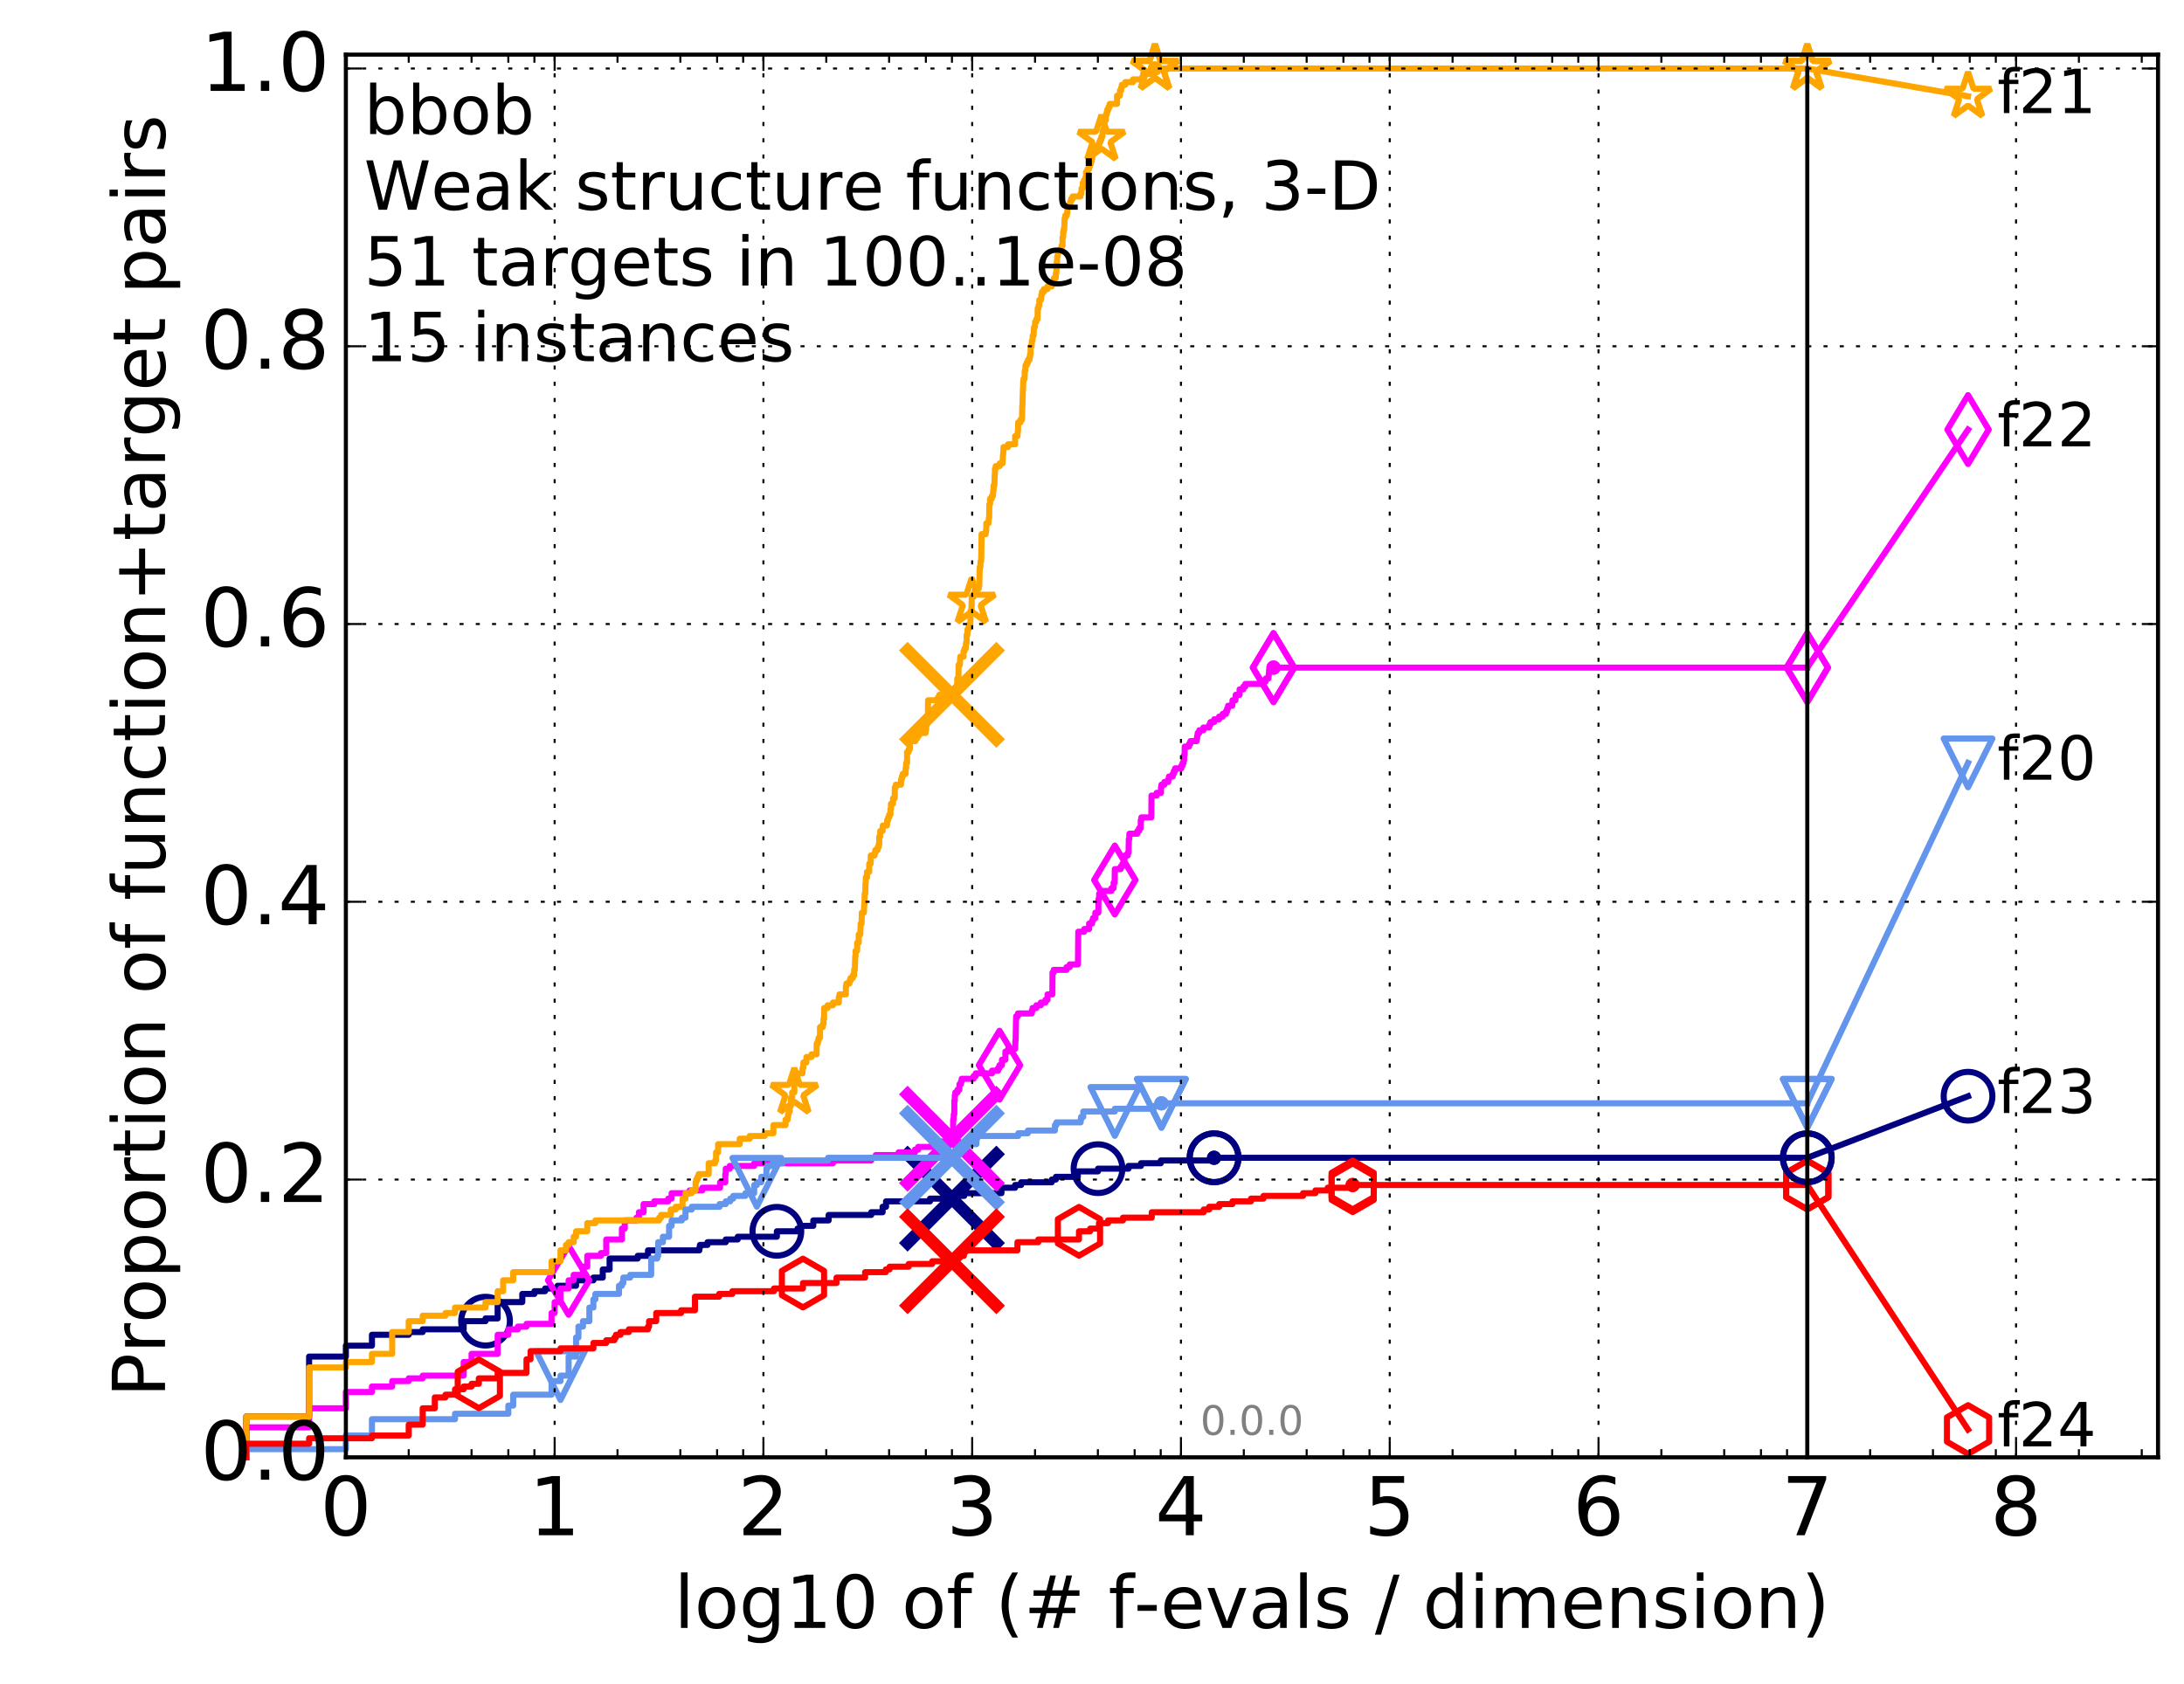 <?xml version="1.0" encoding="utf-8" standalone="no"?>
<!DOCTYPE svg PUBLIC "-//W3C//DTD SVG 1.1//EN"
  "http://www.w3.org/Graphics/SVG/1.1/DTD/svg11.dtd">
<!-- Created with matplotlib (http://matplotlib.org/) -->
<svg height="415pt" version="1.1" viewBox="0 0 538 415" width="538pt" xmlns="http://www.w3.org/2000/svg" xmlns:xlink="http://www.w3.org/1999/xlink">
 <defs>
  <style type="text/css">
*{stroke-linecap:butt;stroke-linejoin:round;stroke-miterlimit:100000;}
  </style>
 </defs>
 <g id="figure_1">
  <g id="patch_1">
   <path d="M 0 415.456 
L 538.8 415.456 
L 538.8 0 
L 0 0 
z
" style="fill:#ffffff;"/>
  </g>
  <g id="axes_1">
   <g id="patch_2">
    <path d="M 85.2 359.056 
L 531.6 359.056 
L 531.6 13.456 
L 85.2 13.456 
z
" style="fill:#ffffff;"/>
   </g>
   <g id="line2d_1">
    <defs>
     <path d="M 0 1.5 
C 0.398 1.5 0.779 1.342 1.061 1.061 
C 1.342 0.779 1.5 0.398 1.5 0 
C 1.5 -0.398 1.342 -0.779 1.061 -1.061 
C 0.779 -1.342 0.398 -1.5 0 -1.5 
C -0.398 -1.5 -0.779 -1.342 -1.061 -1.061 
C -1.342 -0.779 -1.5 -0.398 -1.5 0 
C -1.5 0.398 -1.342 0.779 -1.061 1.061 
C -0.779 1.342 -0.398 1.5 0 1.5 
z
" id="m0d1ae261eb" style="stroke:#000080;stroke-width:0.5;"/>
    </defs>
    <g>
     <use style="fill:#000080;stroke:#000080;stroke-width:0.5;" x="299.067" xlink:href="#m0d1ae261eb" y="285.253"/>
     <use style="fill:#000080;stroke:#000080;stroke-width:0.5;" x="299.067" xlink:href="#m0d1ae261eb" y="285.253"/>
    </g>
   </g>
   <g id="line2d_2">
    <path d="M 60.662 359.056 
L 60.662 348.992 
L 76.144 348.992 
L 76.144 334.232 
L 85.2 334.232 
L 85.2 331.548 
L 91.625 331.548 
L 91.625 328.864 
L 100.682 328.864 
L 100.682 328.193 
L 104.125 328.193 
L 104.125 327.522 
L 114.22 327.522 
L 114.22 325.509 
L 119.606 325.509 
L 119.606 324.839 
L 122.589 324.839 
L 122.589 320.813 
L 128.662 320.813 
L 128.662 318.8 
L 131.645 318.8 
L 131.645 318.129 
L 134.275 318.129 
L 134.275 317.458 
L 137.361 317.458 
L 137.361 316.787 
L 141.908 316.787 
L 141.908 315.445 
L 146.176 315.445 
L 146.176 314.774 
L 148.48 314.774 
L 148.48 312.762 
L 150.167 312.762 
L 150.167 310.078 
L 157.094 310.078 
L 157.094 309.407 
L 159.625 309.407 
L 159.625 308.065 
L 172.276 308.065 
L 172.276 307.394 
L 172.426 307.394 
L 172.426 306.723 
L 174.295 306.723 
L 174.295 306.052 
L 178.777 306.052 
L 178.777 305.381 
L 181.731 305.381 
L 181.731 304.71 
L 191.372 304.71 
L 191.372 303.369 
L 196.459 303.369 
L 196.459 302.698 
L 197.311 302.698 
L 197.311 302.027 
L 200.343 302.027 
L 200.343 300.685 
L 204.126 300.685 
L 204.126 299.343 
L 214.61 299.343 
L 214.61 298.672 
L 217.419 298.672 
L 217.419 297.33 
L 218.263 297.33 
L 218.263 295.988 
L 229.095 295.988 
L 229.095 295.317 
L 234.65 295.317 
L 234.65 294.646 
L 237.526 294.646 
L 237.526 293.975 
L 246.696 293.975 
L 246.696 292.634 
L 250.058 292.634 
L 250.058 291.963 
L 251.547 291.963 
L 251.547 291.292 
L 259.089 291.292 
L 259.089 290.621 
L 260.094 290.621 
L 260.094 289.95 
L 265.502 289.95 
L 265.502 288.608 
L 270.479 288.608 
L 270.479 287.937 
L 277.985 287.937 
L 277.985 287.266 
L 281.062 287.266 
L 281.062 286.595 
L 285.945 286.595 
L 285.945 285.924 
L 299.067 285.924 
L 299.067 285.253 
L 445.2 285.253 
" style="fill:none;stroke:#000080;stroke-linecap:square;stroke-width:1.5;"/>
   </g>
   <g id="line2d_3">
    <defs>
     <path d="M 0 6 
C 1.591 6 3.117 5.368 4.243 4.243 
C 5.368 3.117 6 1.591 6 0 
C 6 -1.591 5.368 -3.117 4.243 -4.243 
C 3.117 -5.368 1.591 -6 0 -6 
C -1.591 -6 -3.117 -5.368 -4.243 -4.243 
C -5.368 -3.117 -6 -1.591 -6 0 
C -6 1.591 -5.368 3.117 -4.243 4.243 
C -3.117 5.368 -1.591 6 0 6 
z
" id="m6bec964aed" style="stroke:#000080;stroke-width:1.5;"/>
    </defs>
    <g>
     <use style="fill:none;stroke:#000080;stroke-width:1.5;" x="119.606" xlink:href="#m6bec964aed" y="325.509"/>
     <use style="fill:none;stroke:#000080;stroke-width:1.5;" x="191.372" xlink:href="#m6bec964aed" y="303.369"/>
     <use style="fill:none;stroke:#000080;stroke-width:1.5;" x="270.479" xlink:href="#m6bec964aed" y="287.937"/>
     <use style="fill:none;stroke:#000080;stroke-width:1.5;" x="299.067" xlink:href="#m6bec964aed" y="285.253"/>
     <use style="fill:none;stroke:#000080;stroke-width:1.5;" x="299.067" xlink:href="#m6bec964aed" y="285.253"/>
     <use style="fill:none;stroke:#000080;stroke-width:1.5;" x="445.2" xlink:href="#m6bec964aed" y="285.253"/>
    </g>
   </g>
   <g id="line2d_4"/>
   <g id="line2d_5">
    <path clip-path="url(#pcead548b10)" d="M 234.502 295.317 
" style="fill:none;stroke:#000080;stroke-linecap:square;"/>
    <defs>
     <path d="M -12 12 
L 12 -12 
M -12 -12 
L 12 12 
" id="m488ebcfcd8" style="stroke:#000080;stroke-width:3.0;"/>
    </defs>
    <g clip-path="url(#pcead548b10)">
     <use style="fill:#000080;stroke:#000080;stroke-width:3.0;" x="234.502" xlink:href="#m488ebcfcd8" y="295.317"/>
    </g>
   </g>
   <g id="line2d_6">
    <defs>
     <path d="M 0 1.5 
C 0.398 1.5 0.779 1.342 1.061 1.061 
C 1.342 0.779 1.5 0.398 1.5 0 
C 1.5 -0.398 1.342 -0.779 1.061 -1.061 
C 0.779 -1.342 0.398 -1.5 0 -1.5 
C -0.398 -1.5 -0.779 -1.342 -1.061 -1.061 
C -1.342 -0.779 -1.5 -0.398 -1.5 0 
C -1.5 0.398 -1.342 0.779 -1.061 1.061 
C -0.779 1.342 -0.398 1.5 0 1.5 
z
" id="m3adccb1ab2" style="stroke:#ff00ff;stroke-width:0.5;"/>
    </defs>
    <g>
     <use style="fill:#ff00ff;stroke:#ff00ff;stroke-width:0.5;" x="313.712" xlink:href="#m3adccb1ab2" y="164.484"/>
     <use style="fill:#ff00ff;stroke:#ff00ff;stroke-width:0.5;" x="313.712" xlink:href="#m3adccb1ab2" y="164.484"/>
    </g>
   </g>
   <g id="line2d_7">
    <path d="M 60.662 359.056 
L 60.662 351.676 
L 76.144 351.676 
L 76.144 346.979 
L 85.2 346.979 
L 85.2 342.954 
L 91.625 342.954 
L 91.625 341.612 
L 96.609 341.612 
L 96.609 340.27 
L 100.682 340.27 
L 100.682 339.599 
L 104.125 339.599 
L 104.125 338.928 
L 114.22 338.928 
L 114.22 335.574 
L 116.163 335.574 
L 116.163 333.561 
L 122.589 333.561 
L 122.589 328.864 
L 125.219 328.864 
L 125.219 327.522 
L 127.572 327.522 
L 127.572 326.851 
L 129.701 326.851 
L 129.701 326.18 
L 135.871 326.18 
L 135.871 323.497 
L 136.629 323.497 
L 136.629 320.813 
L 138.07 320.813 
L 138.07 317.458 
L 140.072 317.458 
L 140.072 315.445 
L 141.313 315.445 
L 141.313 314.104 
L 143.606 314.104 
L 143.606 312.091 
L 144.669 312.091 
L 144.669 309.407 
L 148.038 309.407 
L 148.038 308.736 
L 149.339 308.736 
L 149.339 305.381 
L 153.2 305.381 
L 153.2 302.698 
L 153.898 302.698 
L 153.898 300.685 
L 156.794 300.685 
L 156.794 300.014 
L 157.39 300.014 
L 157.39 298.672 
L 158.536 298.672 
L 158.536 296.659 
L 161.166 296.659 
L 161.166 295.988 
L 164.609 295.988 
L 164.609 295.317 
L 165.444 295.317 
L 165.444 293.975 
L 169.889 293.975 
L 169.889 293.304 
L 173.018 293.304 
L 173.018 292.634 
L 177.38 292.634 
L 177.38 291.292 
L 178.663 291.292 
L 178.663 289.279 
L 178.777 289.279 
L 178.777 287.937 
L 179.769 287.937 
L 179.769 287.266 
L 185.786 287.266 
L 185.786 286.595 
L 205.189 286.595 
L 205.189 285.924 
L 214.61 285.924 
L 214.61 285.253 
L 215.738 285.253 
L 215.738 284.582 
L 221.368 284.582 
L 221.368 283.911 
L 225.39 283.911 
L 225.39 283.24 
L 226.187 283.24 
L 226.187 282.569 
L 229.599 282.569 
L 229.599 281.899 
L 231.402 281.899 
L 231.402 281.228 
L 233.307 281.228 
L 233.307 280.557 
L 234.65 280.557 
L 234.65 279.886 
L 234.77 279.886 
L 234.798 275.86 
L 234.898 275.86 
L 234.962 274.518 
L 235.081 274.518 
L 235.099 271.164 
L 235.198 271.164 
L 235.198 269.822 
L 235.324 269.822 
L 235.324 269.151 
L 235.882 269.151 
L 235.882 268.48 
L 236.332 268.48 
L 236.35 267.138 
L 236.707 267.138 
L 236.707 266.467 
L 236.891 266.467 
L 236.891 265.796 
L 239.826 265.796 
L 239.826 265.125 
L 240.355 265.125 
L 240.355 264.454 
L 244.368 264.454 
L 244.368 263.783 
L 245.889 263.783 
L 245.889 263.112 
L 246.211 263.112 
L 246.211 262.441 
L 246.819 262.441 
L 246.819 261.099 
L 247.666 261.099 
L 247.666 259.087 
L 248.367 259.087 
L 248.367 258.416 
L 250.058 258.416 
L 250.132 256.403 
L 250.183 256.403 
L 250.284 251.035 
L 250.334 251.035 
L 250.334 250.364 
L 250.756 250.364 
L 250.756 249.694 
L 254.152 249.694 
L 254.152 249.023 
L 254.348 249.023 
L 254.348 248.352 
L 255.303 248.352 
L 255.303 247.681 
L 256.395 247.681 
L 256.395 247.01 
L 257.522 247.01 
L 257.522 246.339 
L 258.053 246.339 
L 258.053 244.997 
L 259.234 244.997 
L 259.274 239.629 
L 259.558 239.629 
L 259.558 238.958 
L 262.723 238.958 
L 262.723 238.288 
L 263.511 238.288 
L 263.511 237.617 
L 265.539 237.617 
L 265.616 229.565 
L 267.078 229.565 
L 267.078 228.894 
L 268.283 228.894 
L 268.283 227.553 
L 269.015 227.553 
L 269.015 226.882 
L 269.236 226.882 
L 269.236 226.211 
L 269.816 226.211 
L 269.816 224.869 
L 270.566 224.869 
L 270.59 221.514 
L 270.761 221.514 
L 270.761 220.172 
L 271.748 220.172 
L 271.748 219.501 
L 273.775 219.501 
L 273.775 218.83 
L 274.326 218.83 
L 274.326 217.488 
L 274.571 217.488 
L 274.622 214.134 
L 276.073 214.134 
L 276.073 213.463 
L 276.498 213.463 
L 276.498 212.792 
L 276.869 212.792 
L 276.869 211.45 
L 277.105 211.45 
L 277.105 210.779 
L 277.797 210.779 
L 277.797 210.108 
L 278.006 210.108 
L 278.065 206.753 
L 278.188 206.753 
L 278.21 205.412 
L 280.174 205.412 
L 280.174 204.741 
L 280.582 204.741 
L 280.582 204.07 
L 280.984 204.07 
L 281.022 202.057 
L 281.162 202.057 
L 281.162 201.386 
L 283.61 201.386 
L 283.656 196.018 
L 284.915 196.018 
L 284.915 195.348 
L 285.991 195.348 
L 285.991 194.006 
L 286.103 194.006 
L 286.103 193.335 
L 286.829 193.335 
L 286.829 192.664 
L 287.774 192.664 
L 287.774 191.993 
L 287.953 191.993 
L 287.953 191.322 
L 288.877 191.322 
L 288.877 190.651 
L 289.159 190.651 
L 289.159 189.98 
L 289.49 189.98 
L 289.49 189.309 
L 291.013 189.309 
L 291.013 188.638 
L 291.318 188.638 
L 291.318 187.967 
L 291.567 187.967 
L 291.567 187.296 
L 291.701 187.296 
L 291.701 185.954 
L 291.813 185.954 
L 291.837 183.942 
L 292.905 183.942 
L 292.905 183.271 
L 293.238 183.271 
L 293.238 182.6 
L 294.778 182.6 
L 294.778 181.929 
L 294.909 181.929 
L 294.909 181.258 
L 295.027 181.258 
L 295.027 180.587 
L 295.428 180.587 
L 295.428 179.916 
L 296.447 179.916 
L 296.447 179.245 
L 297.874 179.245 
L 297.874 178.574 
L 298.172 178.574 
L 298.172 177.903 
L 299.092 177.903 
L 299.092 177.232 
L 300.303 177.232 
L 300.303 176.561 
L 301.191 176.561 
L 301.191 175.89 
L 302.005 175.89 
L 302.005 175.219 
L 302.291 175.219 
L 302.291 174.548 
L 302.53 174.548 
L 302.53 173.878 
L 303.554 173.878 
L 303.612 172.536 
L 304.341 172.536 
L 304.398 171.194 
L 305.354 171.194 
L 305.354 169.852 
L 306.271 169.852 
L 306.271 169.181 
L 306.76 169.181 
L 306.76 168.51 
L 310.429 168.51 
L 310.429 167.839 
L 311.812 167.839 
L 311.812 167.168 
L 312.463 167.168 
L 312.561 165.826 
L 312.615 165.826 
L 312.615 165.155 
L 313.712 165.155 
L 313.712 164.484 
L 445.2 164.484 
L 445.2 164.484 
" style="fill:none;stroke:#ff00ff;stroke-linecap:square;stroke-width:1.5;"/>
   </g>
   <g id="line2d_8">
    <defs>
     <path d="M -0 8.485 
L 5.091 0 
L 0 -8.485 
L -5.091 -0 
z
" id="m76ec4edb58" style="stroke:#ff00ff;stroke-linejoin:miter;stroke-width:1.5;"/>
    </defs>
    <g>
     <use style="fill:none;stroke:#ff00ff;stroke-linejoin:miter;stroke-width:1.5;" x="140.072" xlink:href="#m76ec4edb58" y="315.445"/>
     <use style="fill:none;stroke:#ff00ff;stroke-linejoin:miter;stroke-width:1.5;" x="246.211" xlink:href="#m76ec4edb58" y="262.441"/>
     <use style="fill:none;stroke:#ff00ff;stroke-linejoin:miter;stroke-width:1.5;" x="274.618" xlink:href="#m76ec4edb58" y="216.818"/>
     <use style="fill:none;stroke:#ff00ff;stroke-linejoin:miter;stroke-width:1.5;" x="313.712" xlink:href="#m76ec4edb58" y="164.484"/>
     <use style="fill:none;stroke:#ff00ff;stroke-linejoin:miter;stroke-width:1.5;" x="313.712" xlink:href="#m76ec4edb58" y="164.484"/>
     <use style="fill:none;stroke:#ff00ff;stroke-linejoin:miter;stroke-width:1.5;" x="445.2" xlink:href="#m76ec4edb58" y="164.484"/>
    </g>
   </g>
   <g id="line2d_9"/>
   <g id="line2d_10">
    <path clip-path="url(#pcead548b10)" d="M 234.502 280.557 
" style="fill:none;stroke:#ff00ff;stroke-linecap:square;"/>
    <defs>
     <path d="M -12 12 
L 12 -12 
M -12 -12 
L 12 12 
" id="m87dfd4d4dd" style="stroke:#ff00ff;stroke-width:3.0;"/>
    </defs>
    <g clip-path="url(#pcead548b10)">
     <use style="fill:#ff00ff;stroke:#ff00ff;stroke-width:3.0;" x="234.502" xlink:href="#m87dfd4d4dd" y="280.557"/>
    </g>
   </g>
   <g id="line2d_11">
    <defs>
     <path d="M 0 1.5 
C 0.398 1.5 0.779 1.342 1.061 1.061 
C 1.342 0.779 1.5 0.398 1.5 0 
C 1.5 -0.398 1.342 -0.779 1.061 -1.061 
C 0.779 -1.342 0.398 -1.5 0 -1.5 
C -0.398 -1.5 -0.779 -1.342 -1.061 -1.061 
C -1.342 -0.779 -1.5 -0.398 -1.5 0 
C -1.5 0.398 -1.342 0.779 -1.061 1.061 
C -0.779 1.342 -0.398 1.5 0 1.5 
z
" id="m82db9abc39" style="stroke:#ffa500;stroke-width:0.5;"/>
    </defs>
    <g>
     <use style="fill:#ffa500;stroke:#ffa500;stroke-width:0.5;" x="284.517" xlink:href="#m82db9abc39" y="16.878"/>
     <use style="fill:#ffa500;stroke:#ffa500;stroke-width:0.5;" x="284.517" xlink:href="#m82db9abc39" y="16.878"/>
    </g>
   </g>
   <g id="line2d_12">
    <path d="M 60.662 359.056 
L 60.662 348.992 
L 76.144 348.992 
L 76.144 336.915 
L 85.2 336.915 
L 85.2 335.574 
L 91.625 335.574 
L 91.625 333.561 
L 96.609 333.561 
L 96.609 328.193 
L 100.682 328.193 
L 100.682 325.509 
L 104.125 325.509 
L 104.125 324.168 
L 109.738 324.168 
L 109.738 323.497 
L 112.091 323.497 
L 112.091 322.155 
L 119.606 322.155 
L 119.606 320.813 
L 122.589 320.813 
L 122.589 318.129 
L 123.943 318.129 
L 123.943 315.445 
L 126.427 315.445 
L 126.427 313.433 
L 135.871 313.433 
L 135.871 310.749 
L 138.07 310.749 
L 138.07 308.065 
L 139.424 308.065 
L 139.424 306.723 
L 140.072 306.723 
L 140.072 306.052 
L 141.313 306.052 
L 141.313 304.71 
L 141.908 304.71 
L 141.908 303.369 
L 144.669 303.369 
L 144.669 301.356 
L 146.656 301.356 
L 146.656 300.685 
L 162.374 300.685 
L 162.374 300.014 
L 162.839 300.014 
L 162.839 299.343 
L 165.238 299.343 
L 165.238 298.001 
L 166.446 298.001 
L 166.446 297.33 
L 168.143 297.33 
L 168.143 295.317 
L 168.858 295.317 
L 168.858 293.975 
L 170.387 293.975 
L 170.387 293.304 
L 171.351 293.304 
L 171.351 291.292 
L 171.508 291.292 
L 171.508 290.621 
L 171.818 290.621 
L 171.818 289.95 
L 172.124 289.95 
L 172.124 289.279 
L 174.569 289.279 
L 174.569 286.595 
L 176.146 286.595 
L 176.146 285.924 
L 176.398 285.924 
L 176.398 283.911 
L 176.895 283.911 
L 176.895 281.899 
L 182.22 281.899 
L 182.22 280.557 
L 184.688 280.557 
L 184.688 279.886 
L 188.353 279.886 
L 188.353 279.215 
L 190.522 279.215 
L 190.522 277.202 
L 193.513 277.202 
L 193.513 275.86 
L 194.031 275.86 
L 194.031 275.189 
L 194.145 275.189 
L 194.145 274.518 
L 194.258 274.518 
L 194.258 273.847 
L 194.538 273.847 
L 194.538 272.505 
L 194.815 272.505 
L 194.815 270.493 
L 195.143 270.493 
L 195.143 269.151 
L 195.678 269.151 
L 195.678 264.454 
L 197.653 264.454 
L 197.701 263.112 
L 197.894 263.112 
L 197.894 261.77 
L 198.648 261.77 
L 198.648 260.429 
L 199.909 260.429 
L 199.909 259.758 
L 201.144 259.758 
L 201.185 257.074 
L 201.473 257.074 
L 201.473 256.403 
L 201.636 256.403 
L 201.636 255.732 
L 201.998 255.732 
L 201.998 253.048 
L 202.666 253.048 
L 202.666 252.377 
L 202.858 252.377 
L 202.858 251.035 
L 203.011 251.035 
L 203.011 248.352 
L 203.871 248.352 
L 203.871 247.681 
L 205.189 247.681 
L 205.189 247.01 
L 206.628 247.01 
L 206.628 245.668 
L 206.789 245.668 
L 206.789 244.997 
L 208.373 244.997 
L 208.373 242.984 
L 208.493 242.984 
L 208.493 242.313 
L 209.255 242.313 
L 209.255 241.642 
L 209.513 241.642 
L 209.513 240.971 
L 210.076 240.971 
L 210.076 240.3 
L 210.406 240.3 
L 210.406 238.958 
L 210.57 238.958 
L 210.678 235.604 
L 210.759 235.604 
L 210.759 234.262 
L 211.133 234.262 
L 211.16 232.249 
L 211.527 232.249 
L 211.527 230.236 
L 211.914 230.236 
L 212.017 227.553 
L 212.245 227.553 
L 212.295 224.869 
L 212.817 224.869 
L 212.891 222.856 
L 212.94 222.856 
L 213.013 220.172 
L 213.158 220.172 
L 213.207 217.488 
L 213.279 217.488 
L 213.279 216.147 
L 213.59 216.147 
L 213.59 214.805 
L 214.129 214.805 
L 214.129 212.792 
L 214.474 212.792 
L 214.497 210.779 
L 215.434 210.779 
L 215.434 210.108 
L 215.63 210.108 
L 215.63 209.437 
L 216.186 209.437 
L 216.186 208.766 
L 216.438 208.766 
L 216.438 208.095 
L 216.584 208.095 
L 216.605 206.083 
L 216.832 206.083 
L 216.832 204.741 
L 217.419 204.741 
L 217.459 203.399 
L 218.474 203.399 
L 218.55 202.057 
L 218.796 202.057 
L 218.796 201.386 
L 219.039 201.386 
L 219.039 200.715 
L 219.353 200.715 
L 219.353 199.373 
L 219.481 199.373 
L 219.481 198.031 
L 219.986 198.031 
L 219.986 196.689 
L 220.392 196.689 
L 220.427 194.006 
L 220.67 194.006 
L 220.67 193.335 
L 221.93 193.335 
L 221.979 191.993 
L 222.158 191.993 
L 222.158 191.322 
L 222.399 191.322 
L 222.399 190.651 
L 223.077 190.651 
L 223.077 189.309 
L 223.216 189.309 
L 223.216 187.967 
L 223.446 187.967 
L 223.446 185.283 
L 223.84 185.283 
L 223.84 184.613 
L 224.123 184.613 
L 224.123 182.6 
L 225.474 182.6 
L 225.474 181.929 
L 225.956 181.929 
L 225.956 181.258 
L 226.362 181.258 
L 226.362 180.587 
L 228.002 180.587 
L 228.002 179.916 
L 228.138 179.916 
L 228.225 177.903 
L 228.323 177.903 
L 228.323 177.232 
L 228.579 177.232 
L 228.616 172.536 
L 231.025 172.536 
L 231.025 171.865 
L 231.381 171.865 
L 231.381 171.194 
L 234.898 171.194 
L 234.898 169.852 
L 235.538 169.852 
L 235.538 169.181 
L 235.786 169.181 
L 235.812 167.168 
L 236.1 167.168 
L 236.134 163.813 
L 236.435 163.813 
L 236.546 161.801 
L 237.355 161.801 
L 237.355 160.459 
L 237.591 160.459 
L 237.591 159.788 
L 237.913 159.788 
L 237.953 158.446 
L 238.12 158.446 
L 238.12 156.433 
L 238.317 156.433 
L 238.317 155.091 
L 238.589 155.091 
L 238.589 154.42 
L 238.752 154.42 
L 238.752 153.749 
L 239.027 153.749 
L 239.118 150.395 
L 239.314 150.395 
L 239.381 147.04 
L 239.855 147.04 
L 239.855 146.369 
L 240.081 146.369 
L 240.081 145.698 
L 240.568 145.698 
L 240.568 145.027 
L 241.108 145.027 
L 241.108 144.356 
L 241.225 144.356 
L 241.335 140.331 
L 241.363 140.331 
L 241.363 139.66 
L 241.52 139.66 
L 241.533 138.318 
L 241.696 138.318 
L 241.803 131.608 
L 242.814 131.608 
L 242.814 130.938 
L 242.935 130.938 
L 242.98 128.925 
L 243.496 128.925 
L 243.601 127.583 
L 243.669 127.583 
L 243.712 124.228 
L 243.884 124.228 
L 243.884 122.886 
L 244.314 122.886 
L 244.314 122.215 
L 244.588 122.215 
L 244.654 120.873 
L 244.742 120.873 
L 244.795 119.532 
L 244.953 119.532 
L 245.046 116.848 
L 245.086 116.848 
L 245.086 115.506 
L 245.283 115.506 
L 245.283 114.835 
L 246.282 114.835 
L 246.282 114.164 
L 246.969 114.164 
L 247.065 112.151 
L 247.107 112.151 
L 247.218 110.138 
L 248.312 110.138 
L 248.312 109.468 
L 250.058 109.468 
L 250.058 107.455 
L 250.634 107.455 
L 250.734 106.113 
L 250.788 106.113 
L 250.815 104.1 
L 251.351 104.1 
L 251.351 103.429 
L 251.754 103.429 
L 251.823 100.074 
L 251.865 100.074 
L 251.972 96.049 
L 252.002 96.049 
L 252.053 94.036 
L 252.121 94.036 
L 252.121 93.365 
L 252.385 93.365 
L 252.44 91.352 
L 252.556 91.352 
L 252.618 90.01 
L 252.914 90.01 
L 252.914 89.339 
L 253.222 89.339 
L 253.222 88.668 
L 253.597 88.668 
L 253.597 87.998 
L 253.731 87.998 
L 253.731 87.327 
L 253.857 87.327 
L 253.888 85.314 
L 254.129 85.314 
L 254.175 83.972 
L 254.329 83.972 
L 254.406 82.63 
L 254.622 82.63 
L 254.709 80.617 
L 254.923 80.617 
L 254.993 79.275 
L 255.307 79.275 
L 255.307 78.604 
L 255.58 78.604 
L 255.631 75.921 
L 255.84 75.921 
L 255.84 75.25 
L 256.018 75.25 
L 256.018 73.908 
L 256.43 73.908 
L 256.537 72.566 
L 256.672 72.566 
L 256.672 71.895 
L 257.15 71.895 
L 257.15 71.224 
L 258.047 71.224 
L 258.047 70.553 
L 259.089 70.553 
L 259.089 69.882 
L 259.579 69.882 
L 259.597 68.54 
L 260.055 68.54 
L 260.117 67.198 
L 260.235 67.198 
L 260.312 64.515 
L 260.385 64.515 
L 260.44 63.173 
L 260.548 63.173 
L 260.655 61.831 
L 261.323 61.831 
L 261.323 61.16 
L 261.526 61.16 
L 261.526 60.489 
L 261.739 60.489 
L 261.747 58.476 
L 261.89 58.476 
L 261.89 57.134 
L 262.028 57.134 
L 262.028 56.463 
L 262.166 56.463 
L 262.261 53.78 
L 262.416 53.78 
L 262.416 53.109 
L 262.81 53.109 
L 262.81 52.438 
L 262.922 52.438 
L 262.959 51.096 
L 263.287 51.096 
L 263.287 50.425 
L 263.615 50.425 
L 263.615 49.754 
L 263.816 49.754 
L 263.816 49.083 
L 264.216 49.083 
L 264.216 48.412 
L 266.159 48.412 
L 266.159 47.741 
L 266.368 47.741 
L 266.426 46.399 
L 266.727 46.399 
L 266.727 45.058 
L 267.024 45.058 
L 267.024 44.387 
L 267.377 44.387 
L 267.377 43.716 
L 267.519 43.716 
L 267.519 42.374 
L 267.863 42.374 
L 267.863 41.703 
L 268.269 41.703 
L 268.269 41.032 
L 268.467 41.032 
L 268.467 40.361 
L 268.724 40.361 
L 268.724 39.69 
L 268.908 39.69 
L 268.908 39.019 
L 269.059 39.019 
L 269.14 37.677 
L 269.342 37.677 
L 269.342 37.006 
L 269.455 37.006 
L 269.455 36.335 
L 270.479 36.335 
L 270.479 35.664 
L 270.785 35.664 
L 270.785 34.993 
L 271.064 34.993 
L 271.064 34.323 
L 271.328 34.323 
L 271.328 33.652 
L 271.554 33.652 
L 271.62 32.31 
L 271.847 32.31 
L 271.847 31.639 
L 271.991 31.639 
L 271.991 30.968 
L 272.107 30.968 
L 272.113 29.626 
L 272.409 29.626 
L 272.415 28.284 
L 272.62 28.284 
L 272.62 27.613 
L 272.786 27.613 
L 272.786 26.942 
L 273.093 26.942 
L 273.093 26.271 
L 273.379 26.271 
L 273.379 25.6 
L 275.166 25.6 
L 275.166 23.588 
L 275.858 23.588 
L 275.909 22.246 
L 276.192 22.246 
L 276.192 21.575 
L 276.345 21.575 
L 276.345 20.904 
L 277.174 20.904 
L 277.174 20.233 
L 279.095 20.233 
L 279.095 19.562 
L 281.414 19.562 
L 281.414 18.891 
L 281.586 18.891 
L 281.586 18.22 
L 284.054 18.22 
L 284.054 17.549 
L 284.517 17.549 
L 284.517 16.878 
L 445.2 16.878 
L 445.2 16.878 
" style="fill:none;stroke:#ffa500;stroke-linecap:square;stroke-width:1.5;"/>
   </g>
   <g id="line2d_13">
    <defs>
     <path d="M 0 -6 
L -1.347 -1.854 
L -5.706 -1.854 
L -2.18 0.708 
L -3.527 4.854 
L -0 2.292 
L 3.527 4.854 
L 2.18 0.708 
L 5.706 -1.854 
L 1.347 -1.854 
z
" id="m515701e7b9" style="stroke:#ffa500;stroke-linejoin:bevel;stroke-width:1.5;"/>
    </defs>
    <g>
     <use style="fill:none;stroke:#ffa500;stroke-linejoin:bevel;stroke-width:1.5;" x="195.678" xlink:href="#m515701e7b9" y="269.151"/>
     <use style="fill:none;stroke:#ffa500;stroke-linejoin:bevel;stroke-width:1.5;" x="239.381" xlink:href="#m515701e7b9" y="148.382"/>
     <use style="fill:none;stroke:#ffa500;stroke-linejoin:bevel;stroke-width:1.5;" x="271.328" xlink:href="#m515701e7b9" y="34.323"/>
     <use style="fill:none;stroke:#ffa500;stroke-linejoin:bevel;stroke-width:1.5;" x="284.517" xlink:href="#m515701e7b9" y="16.878"/>
     <use style="fill:none;stroke:#ffa500;stroke-linejoin:bevel;stroke-width:1.5;" x="284.517" xlink:href="#m515701e7b9" y="16.878"/>
     <use style="fill:none;stroke:#ffa500;stroke-linejoin:bevel;stroke-width:1.5;" x="445.2" xlink:href="#m515701e7b9" y="16.878"/>
    </g>
   </g>
   <g id="line2d_14"/>
   <g id="line2d_15">
    <path clip-path="url(#pcead548b10)" d="M 234.502 171.194 
" style="fill:none;stroke:#ffa500;stroke-linecap:square;"/>
    <defs>
     <path d="M -12 12 
L 12 -12 
M -12 -12 
L 12 12 
" id="m73b5c63a2e" style="stroke:#ffa500;stroke-width:3.0;"/>
    </defs>
    <g clip-path="url(#pcead548b10)">
     <use style="fill:#ffa500;stroke:#ffa500;stroke-width:3.0;" x="234.502" xlink:href="#m73b5c63a2e" y="171.194"/>
    </g>
   </g>
   <g id="line2d_16">
    <defs>
     <path d="M 0 1.5 
C 0.398 1.5 0.779 1.342 1.061 1.061 
C 1.342 0.779 1.5 0.398 1.5 0 
C 1.5 -0.398 1.342 -0.779 1.061 -1.061 
C 0.779 -1.342 0.398 -1.5 0 -1.5 
C -0.398 -1.5 -0.779 -1.342 -1.061 -1.061 
C -1.342 -0.779 -1.5 -0.398 -1.5 0 
C -1.5 0.398 -1.342 0.779 -1.061 1.061 
C -0.779 1.342 -0.398 1.5 0 1.5 
z
" id="me5ba56973c" style="stroke:#6495ed;stroke-width:0.5;"/>
    </defs>
    <g>
     <use style="fill:#6495ed;stroke:#6495ed;stroke-width:0.5;" x="286.102" xlink:href="#me5ba56973c" y="271.834"/>
     <use style="fill:#6495ed;stroke:#6495ed;stroke-width:0.5;" x="286.102" xlink:href="#me5ba56973c" y="271.834"/>
    </g>
   </g>
   <g id="line2d_17">
    <path d="M 60.662 359.056 
L 60.662 357.044 
L 85.2 357.044 
L 85.2 353.689 
L 91.625 353.689 
L 91.625 349.663 
L 112.091 349.663 
L 112.091 348.321 
L 125.219 348.321 
L 125.219 346.309 
L 126.427 346.309 
L 126.427 343.625 
L 135.871 343.625 
L 135.871 340.27 
L 138.07 340.27 
L 138.07 338.928 
L 140.072 338.928 
L 140.072 334.232 
L 141.908 334.232 
L 141.908 329.535 
L 142.489 329.535 
L 142.489 326.851 
L 143.606 326.851 
L 143.606 325.509 
L 145.183 325.509 
L 145.183 322.155 
L 146.176 322.155 
L 146.176 320.142 
L 146.656 320.142 
L 146.656 318.8 
L 152.479 318.8 
L 152.479 316.787 
L 153.2 316.787 
L 153.2 316.116 
L 153.552 316.116 
L 153.552 314.774 
L 155.232 314.774 
L 155.232 314.104 
L 160.409 314.104 
L 160.409 310.078 
L 161.899 310.078 
L 161.899 309.407 
L 162.137 309.407 
L 162.137 306.052 
L 163.295 306.052 
L 163.295 304.71 
L 164.821 304.71 
L 164.821 302.027 
L 165.444 302.027 
L 165.444 300.685 
L 167.961 300.685 
L 167.961 300.014 
L 168.858 300.014 
L 168.858 298.001 
L 170.387 298.001 
L 170.387 297.33 
L 177.26 297.33 
L 177.26 296.659 
L 178.777 296.659 
L 178.777 295.988 
L 179.877 295.988 
L 179.877 295.317 
L 180.616 295.317 
L 180.616 294.646 
L 183.625 294.646 
L 183.625 293.975 
L 185.786 293.975 
L 185.786 291.963 
L 186.436 291.963 
L 186.436 291.292 
L 187.53 291.292 
L 187.53 289.95 
L 188.79 289.95 
L 188.79 287.937 
L 189.005 287.937 
L 189.005 287.266 
L 190.321 287.266 
L 190.321 286.595 
L 192.802 286.595 
L 192.802 285.924 
L 203.981 285.924 
L 203.981 285.253 
L 235.09 285.253 
L 235.09 283.911 
L 236.29 283.911 
L 236.29 283.24 
L 237.074 283.24 
L 237.074 282.569 
L 237.712 282.569 
L 237.712 281.899 
L 240.54 281.899 
L 240.54 280.557 
L 240.71 280.557 
L 240.71 279.886 
L 250.828 279.886 
L 250.828 279.215 
L 253.206 279.215 
L 253.206 278.544 
L 259.865 278.544 
L 259.865 277.202 
L 260.238 277.202 
L 260.238 276.531 
L 266.211 276.531 
L 266.211 275.86 
L 266.312 275.86 
L 266.312 275.189 
L 266.845 275.189 
L 266.845 273.847 
L 274.62 273.847 
L 274.62 273.176 
L 284.201 273.176 
L 284.201 272.505 
L 286.102 272.505 
L 286.102 271.834 
L 445.2 271.834 
" style="fill:none;stroke:#6495ed;stroke-linecap:square;stroke-width:1.5;"/>
   </g>
   <g id="line2d_18">
    <defs>
     <path d="M -0 6 
L 6 -6 
L -6 -6 
z
" id="m2f45699770" style="stroke:#6495ed;stroke-linejoin:miter;stroke-width:1.5;"/>
    </defs>
    <g>
     <use style="fill:none;stroke:#6495ed;stroke-linejoin:miter;stroke-width:1.5;" x="138.07" xlink:href="#m2f45699770" y="338.928"/>
     <use style="fill:none;stroke:#6495ed;stroke-linejoin:miter;stroke-width:1.5;" x="186.436" xlink:href="#m2f45699770" y="291.292"/>
     <use style="fill:none;stroke:#6495ed;stroke-linejoin:miter;stroke-width:1.5;" x="274.62" xlink:href="#m2f45699770" y="273.847"/>
     <use style="fill:none;stroke:#6495ed;stroke-linejoin:miter;stroke-width:1.5;" x="286.102" xlink:href="#m2f45699770" y="271.834"/>
     <use style="fill:none;stroke:#6495ed;stroke-linejoin:miter;stroke-width:1.5;" x="286.102" xlink:href="#m2f45699770" y="271.834"/>
     <use style="fill:none;stroke:#6495ed;stroke-linejoin:miter;stroke-width:1.5;" x="445.2" xlink:href="#m2f45699770" y="271.834"/>
    </g>
   </g>
   <g id="line2d_19"/>
   <g id="line2d_20">
    <path clip-path="url(#pcead548b10)" d="M 234.502 285.253 
" style="fill:none;stroke:#6495ed;stroke-linecap:square;"/>
    <defs>
     <path d="M -12 12 
L 12 -12 
M -12 -12 
L 12 12 
" id="m1e6b53e404" style="stroke:#6495ed;stroke-width:3.0;"/>
    </defs>
    <g clip-path="url(#pcead548b10)">
     <use style="fill:#6495ed;stroke:#6495ed;stroke-width:3.0;" x="234.502" xlink:href="#m1e6b53e404" y="285.253"/>
    </g>
   </g>
   <g id="line2d_21">
    <defs>
     <path d="M 0 1.5 
C 0.398 1.5 0.779 1.342 1.061 1.061 
C 1.342 0.779 1.5 0.398 1.5 0 
C 1.5 -0.398 1.342 -0.779 1.061 -1.061 
C 0.779 -1.342 0.398 -1.5 0 -1.5 
C -0.398 -1.5 -0.779 -1.342 -1.061 -1.061 
C -1.342 -0.779 -1.5 -0.398 -1.5 0 
C -1.5 0.398 -1.342 0.779 -1.061 1.061 
C -0.779 1.342 -0.398 1.5 0 1.5 
z
" id="m6415bc488d" style="stroke:#ff0000;stroke-width:0.5;"/>
    </defs>
    <g>
     <use style="fill:#ff0000;stroke:#ff0000;stroke-width:0.5;" x="333.213" xlink:href="#m6415bc488d" y="291.963"/>
     <use style="fill:#ff0000;stroke:#ff0000;stroke-width:0.5;" x="333.213" xlink:href="#m6415bc488d" y="291.963"/>
    </g>
   </g>
   <g id="line2d_22">
    <path d="M 60.662 359.056 
L 60.662 355.702 
L 76.144 355.702 
L 76.144 354.36 
L 91.625 354.36 
L 91.625 353.689 
L 100.682 353.689 
L 100.682 351.005 
L 104.125 351.005 
L 104.125 346.979 
L 107.107 346.979 
L 107.107 344.296 
L 109.738 344.296 
L 109.738 343.625 
L 112.091 343.625 
L 112.091 342.283 
L 114.22 342.283 
L 114.22 341.612 
L 116.163 341.612 
L 116.163 340.941 
L 117.951 340.941 
L 117.951 339.599 
L 122.589 339.599 
L 122.589 338.257 
L 129.701 338.257 
L 129.701 334.903 
L 130.694 334.903 
L 130.694 332.89 
L 138.07 332.89 
L 138.07 332.219 
L 146.176 332.219 
L 146.176 330.877 
L 149.339 330.877 
L 149.339 330.206 
L 151.353 330.206 
L 151.353 329.535 
L 151.735 329.535 
L 151.735 328.864 
L 152.842 328.864 
L 152.842 328.193 
L 154.906 328.193 
L 154.906 327.522 
L 159.625 327.522 
L 159.625 326.851 
L 159.89 326.851 
L 159.89 325.509 
L 161.657 325.509 
L 161.657 323.497 
L 167.777 323.497 
L 167.777 322.826 
L 171.194 322.826 
L 171.194 319.471 
L 177.139 319.471 
L 177.139 318.8 
L 180.408 318.8 
L 180.408 318.129 
L 190.655 318.129 
L 190.655 317.458 
L 197.798 317.458 
L 197.798 316.116 
L 206.07 316.116 
L 206.07 314.774 
L 213.11 314.774 
L 213.11 313.433 
L 218.205 313.433 
L 218.205 312.762 
L 219.132 312.762 
L 219.132 312.091 
L 223.84 312.091 
L 223.84 311.42 
L 229.634 311.42 
L 229.634 310.749 
L 235.777 310.749 
L 235.777 309.407 
L 237.436 309.407 
L 237.436 308.065 
L 250.63 308.065 
L 250.63 306.052 
L 255.775 306.052 
L 255.775 305.381 
L 265.791 305.381 
L 265.791 303.369 
L 268.548 303.369 
L 268.548 302.698 
L 270.71 302.698 
L 270.71 301.356 
L 272.948 301.356 
L 272.948 300.685 
L 276.623 300.685 
L 276.623 300.014 
L 283.722 300.014 
L 283.722 298.672 
L 296.51 298.672 
L 296.51 298.001 
L 297.859 298.001 
L 297.859 297.33 
L 300.335 297.33 
L 300.335 296.659 
L 303.6 296.659 
L 303.6 295.988 
L 308.163 295.988 
L 308.163 295.317 
L 311.243 295.317 
L 311.243 294.646 
L 320.993 294.646 
L 320.993 293.975 
L 324.03 293.975 
L 324.03 293.304 
L 327.06 293.304 
L 327.06 292.634 
L 333.213 292.634 
L 333.213 291.963 
L 445.2 291.963 
" style="fill:none;stroke:#ff0000;stroke-linecap:square;stroke-width:1.5;"/>
   </g>
   <g id="line2d_23">
    <defs>
     <path d="M 0 -6 
L -5.196 -3 
L -5.196 3 
L -0 6 
L 5.196 3 
L 5.196 -3 
z
" id="m8b36f98e61" style="stroke:#ff0000;stroke-linejoin:miter;stroke-width:1.5;"/>
    </defs>
    <g>
     <use style="fill:none;stroke:#ff0000;stroke-linejoin:miter;stroke-width:1.5;" x="117.951" xlink:href="#m8b36f98e61" y="340.941"/>
     <use style="fill:none;stroke:#ff0000;stroke-linejoin:miter;stroke-width:1.5;" x="197.798" xlink:href="#m8b36f98e61" y="316.116"/>
     <use style="fill:none;stroke:#ff0000;stroke-linejoin:miter;stroke-width:1.5;" x="265.791" xlink:href="#m8b36f98e61" y="303.369"/>
     <use style="fill:none;stroke:#ff0000;stroke-linejoin:miter;stroke-width:1.5;" x="333.213" xlink:href="#m8b36f98e61" y="292.634"/>
     <use style="fill:none;stroke:#ff0000;stroke-linejoin:miter;stroke-width:1.5;" x="333.213" xlink:href="#m8b36f98e61" y="291.963"/>
     <use style="fill:none;stroke:#ff0000;stroke-linejoin:miter;stroke-width:1.5;" x="445.2" xlink:href="#m8b36f98e61" y="291.963"/>
    </g>
   </g>
   <g id="line2d_24"/>
   <g id="line2d_25">
    <path clip-path="url(#pcead548b10)" d="M 234.502 310.749 
" style="fill:none;stroke:#ff0000;stroke-linecap:square;"/>
    <defs>
     <path d="M -12 12 
L 12 -12 
M -12 -12 
L 12 12 
" id="m08db0add84" style="stroke:#ff0000;stroke-width:3.0;"/>
    </defs>
    <g clip-path="url(#pcead548b10)">
     <use style="fill:#ff0000;stroke:#ff0000;stroke-width:3.0;" x="234.502" xlink:href="#m08db0add84" y="310.749"/>
    </g>
   </g>
   <g id="line2d_26">
    <path d="M 445.2 291.963 
L 484.8 352.213 
" style="fill:none;stroke:#ff0000;stroke-linecap:square;stroke-width:1.5;"/>
    <g>
     <use style="fill:none;stroke:#ff0000;stroke-linejoin:miter;stroke-width:1.5;" x="445.2" xlink:href="#m8b36f98e61" y="291.963"/>
     <use style="fill:none;stroke:#ff0000;stroke-linejoin:miter;stroke-width:1.5;" x="484.8" xlink:href="#m8b36f98e61" y="352.213"/>
    </g>
   </g>
   <g id="line2d_27">
    <path d="M 445.2 285.253 
L 484.8 270.09 
" style="fill:none;stroke:#000080;stroke-linecap:square;stroke-width:1.5;"/>
    <g>
     <use style="fill:none;stroke:#000080;stroke-width:1.5;" x="445.2" xlink:href="#m6bec964aed" y="285.253"/>
     <use style="fill:none;stroke:#000080;stroke-width:1.5;" x="484.8" xlink:href="#m6bec964aed" y="270.09"/>
    </g>
   </g>
   <g id="line2d_28">
    <path d="M 445.2 271.834 
L 484.8 187.967 
" style="fill:none;stroke:#6495ed;stroke-linecap:square;stroke-width:1.5;"/>
    <g>
     <use style="fill:none;stroke:#6495ed;stroke-linejoin:miter;stroke-width:1.5;" x="445.2" xlink:href="#m2f45699770" y="271.834"/>
     <use style="fill:none;stroke:#6495ed;stroke-linejoin:miter;stroke-width:1.5;" x="484.8" xlink:href="#m2f45699770" y="187.967"/>
    </g>
   </g>
   <g id="line2d_29">
    <path d="M 445.2 164.484 
L 484.8 105.844 
" style="fill:none;stroke:#ff00ff;stroke-linecap:square;stroke-width:1.5;"/>
    <g>
     <use style="fill:none;stroke:#ff00ff;stroke-linejoin:miter;stroke-width:1.5;" x="445.2" xlink:href="#m76ec4edb58" y="164.484"/>
     <use style="fill:none;stroke:#ff00ff;stroke-linejoin:miter;stroke-width:1.5;" x="484.8" xlink:href="#m76ec4edb58" y="105.844"/>
    </g>
   </g>
   <g id="line2d_30">
    <path d="M 445.2 16.878 
L 484.8 23.722 
" style="fill:none;stroke:#ffa500;stroke-linecap:square;stroke-width:1.5;"/>
    <g>
     <use style="fill:none;stroke:#ffa500;stroke-linejoin:bevel;stroke-width:1.5;" x="445.2" xlink:href="#m515701e7b9" y="16.878"/>
     <use style="fill:none;stroke:#ffa500;stroke-linejoin:bevel;stroke-width:1.5;" x="484.8" xlink:href="#m515701e7b9" y="23.722"/>
    </g>
   </g>
   <g id="line2d_31">
    <path d="M 445.2 359.056 
L 445.2 16.878 
" style="fill:none;stroke:#000000;stroke-linecap:square;"/>
   </g>
   <g id="patch_3">
    <path d="M 85.2 13.456 
L 531.6 13.456 
" style="fill:none;stroke:#000000;stroke-linecap:square;stroke-linejoin:miter;"/>
   </g>
   <g id="patch_4">
    <path d="M 531.6 359.056 
L 531.6 13.456 
" style="fill:none;stroke:#000000;stroke-linecap:square;stroke-linejoin:miter;"/>
   </g>
   <g id="patch_5">
    <path d="M 85.2 359.056 
L 531.6 359.056 
" style="fill:none;stroke:#000000;stroke-linecap:square;stroke-linejoin:miter;"/>
   </g>
   <g id="patch_6">
    <path d="M 85.2 359.056 
L 85.2 13.456 
" style="fill:none;stroke:#000000;stroke-linecap:square;stroke-linejoin:miter;"/>
   </g>
   <g id="matplotlib.axis_1">
    <g id="xtick_1">
     <g id="line2d_32">
      <path clip-path="url(#pcead548b10)" d="M 85.2 359.056 
L 85.2 13.456 
" style="fill:none;stroke:#000000;stroke-dasharray:1,3;stroke-dashoffset:0.0;stroke-width:0.5;"/>
     </g>
     <g id="line2d_33">
      <defs>
       <path d="M 0 0 
L 0 -4 
" id="m542c37361d" style="stroke:#000000;stroke-width:0.5;"/>
      </defs>
      <g>
       <use style="stroke:#000000;stroke-width:0.5;" x="85.2" xlink:href="#m542c37361d" y="359.056"/>
      </g>
     </g>
     <g id="line2d_34">
      <defs>
       <path d="M 0 0 
L 0 4 
" id="mfe72a16c5e" style="stroke:#000000;stroke-width:0.5;"/>
      </defs>
      <g>
       <use style="stroke:#000000;stroke-width:0.5;" x="85.2" xlink:href="#mfe72a16c5e" y="13.456"/>
      </g>
     </g>
     <g id="text_1">
      <!-- 0 -->
      <defs>
       <path d="M 31.781 66.406 
Q 24.172 66.406 20.328 58.906 
Q 16.5 51.422 16.5 36.375 
Q 16.5 21.391 20.328 13.891 
Q 24.172 6.391 31.781 6.391 
Q 39.453 6.391 43.281 13.891 
Q 47.125 21.391 47.125 36.375 
Q 47.125 51.422 43.281 58.906 
Q 39.453 66.406 31.781 66.406 
M 31.781 74.219 
Q 44.047 74.219 50.516 64.516 
Q 56.984 54.828 56.984 36.375 
Q 56.984 17.969 50.516 8.266 
Q 44.047 -1.422 31.781 -1.422 
Q 19.531 -1.422 13.062 8.266 
Q 6.594 17.969 6.594 36.375 
Q 6.594 54.828 13.062 64.516 
Q 19.531 74.219 31.781 74.219 
" id="BitstreamVeraSans-Roman-30"/>
      </defs>
      <g transform="translate(78.838 378.253)scale(0.2 -0.2)">
       <use xlink:href="#BitstreamVeraSans-Roman-30"/>
      </g>
     </g>
    </g>
    <g id="xtick_2">
     <g id="line2d_35">
      <path clip-path="url(#pcead548b10)" d="M 136.629 359.056 
L 136.629 13.456 
" style="fill:none;stroke:#000000;stroke-dasharray:1,3;stroke-dashoffset:0.0;stroke-width:0.5;"/>
     </g>
     <g id="line2d_36">
      <g>
       <use style="stroke:#000000;stroke-width:0.5;" x="136.629" xlink:href="#m542c37361d" y="359.056"/>
      </g>
     </g>
     <g id="line2d_37">
      <g>
       <use style="stroke:#000000;stroke-width:0.5;" x="136.629" xlink:href="#mfe72a16c5e" y="13.456"/>
      </g>
     </g>
     <g id="text_2">
      <!-- 1 -->
      <defs>
       <path d="M 12.406 8.297 
L 28.516 8.297 
L 28.516 63.922 
L 10.984 60.406 
L 10.984 69.391 
L 28.422 72.906 
L 38.281 72.906 
L 38.281 8.297 
L 54.391 8.297 
L 54.391 0 
L 12.406 0 
z
" id="BitstreamVeraSans-Roman-31"/>
      </defs>
      <g transform="translate(130.266 378.253)scale(0.2 -0.2)">
       <use xlink:href="#BitstreamVeraSans-Roman-31"/>
      </g>
     </g>
    </g>
    <g id="xtick_3">
     <g id="line2d_38">
      <path clip-path="url(#pcead548b10)" d="M 188.057 359.056 
L 188.057 13.456 
" style="fill:none;stroke:#000000;stroke-dasharray:1,3;stroke-dashoffset:0.0;stroke-width:0.5;"/>
     </g>
     <g id="line2d_39">
      <g>
       <use style="stroke:#000000;stroke-width:0.5;" x="188.057" xlink:href="#m542c37361d" y="359.056"/>
      </g>
     </g>
     <g id="line2d_40">
      <g>
       <use style="stroke:#000000;stroke-width:0.5;" x="188.057" xlink:href="#mfe72a16c5e" y="13.456"/>
      </g>
     </g>
     <g id="text_3">
      <!-- 2 -->
      <defs>
       <path d="M 19.188 8.297 
L 53.609 8.297 
L 53.609 0 
L 7.328 0 
L 7.328 8.297 
Q 12.938 14.109 22.625 23.891 
Q 32.328 33.688 34.812 36.531 
Q 39.547 41.844 41.422 45.531 
Q 43.312 49.219 43.312 52.781 
Q 43.312 58.594 39.234 62.25 
Q 35.156 65.922 28.609 65.922 
Q 23.969 65.922 18.812 64.312 
Q 13.672 62.703 7.812 59.422 
L 7.812 69.391 
Q 13.766 71.781 18.938 73 
Q 24.125 74.219 28.422 74.219 
Q 39.75 74.219 46.484 68.547 
Q 53.219 62.891 53.219 53.422 
Q 53.219 48.922 51.531 44.891 
Q 49.859 40.875 45.406 35.406 
Q 44.188 33.984 37.641 27.219 
Q 31.109 20.453 19.188 8.297 
" id="BitstreamVeraSans-Roman-32"/>
      </defs>
      <g transform="translate(181.695 378.253)scale(0.2 -0.2)">
       <use xlink:href="#BitstreamVeraSans-Roman-32"/>
      </g>
     </g>
    </g>
    <g id="xtick_4">
     <g id="line2d_41">
      <path clip-path="url(#pcead548b10)" d="M 239.486 359.056 
L 239.486 13.456 
" style="fill:none;stroke:#000000;stroke-dasharray:1,3;stroke-dashoffset:0.0;stroke-width:0.5;"/>
     </g>
     <g id="line2d_42">
      <g>
       <use style="stroke:#000000;stroke-width:0.5;" x="239.486" xlink:href="#m542c37361d" y="359.056"/>
      </g>
     </g>
     <g id="line2d_43">
      <g>
       <use style="stroke:#000000;stroke-width:0.5;" x="239.486" xlink:href="#mfe72a16c5e" y="13.456"/>
      </g>
     </g>
     <g id="text_4">
      <!-- 3 -->
      <defs>
       <path d="M 40.578 39.312 
Q 47.656 37.797 51.625 33 
Q 55.609 28.219 55.609 21.188 
Q 55.609 10.406 48.188 4.484 
Q 40.766 -1.422 27.094 -1.422 
Q 22.516 -1.422 17.656 -0.516 
Q 12.797 0.391 7.625 2.203 
L 7.625 11.719 
Q 11.719 9.328 16.594 8.109 
Q 21.484 6.891 26.812 6.891 
Q 36.078 6.891 40.938 10.547 
Q 45.797 14.203 45.797 21.188 
Q 45.797 27.641 41.281 31.266 
Q 36.766 34.906 28.719 34.906 
L 20.219 34.906 
L 20.219 43.016 
L 29.109 43.016 
Q 36.375 43.016 40.234 45.922 
Q 44.094 48.828 44.094 54.297 
Q 44.094 59.906 40.109 62.906 
Q 36.141 65.922 28.719 65.922 
Q 24.656 65.922 20.016 65.031 
Q 15.375 64.156 9.812 62.312 
L 9.812 71.094 
Q 15.438 72.656 20.344 73.438 
Q 25.25 74.219 29.594 74.219 
Q 40.828 74.219 47.359 69.109 
Q 53.906 64.016 53.906 55.328 
Q 53.906 49.266 50.438 45.094 
Q 46.969 40.922 40.578 39.312 
" id="BitstreamVeraSans-Roman-33"/>
      </defs>
      <g transform="translate(233.123 378.253)scale(0.2 -0.2)">
       <use xlink:href="#BitstreamVeraSans-Roman-33"/>
      </g>
     </g>
    </g>
    <g id="xtick_5">
     <g id="line2d_44">
      <path clip-path="url(#pcead548b10)" d="M 290.914 359.056 
L 290.914 13.456 
" style="fill:none;stroke:#000000;stroke-dasharray:1,3;stroke-dashoffset:0.0;stroke-width:0.5;"/>
     </g>
     <g id="line2d_45">
      <g>
       <use style="stroke:#000000;stroke-width:0.5;" x="290.914" xlink:href="#m542c37361d" y="359.056"/>
      </g>
     </g>
     <g id="line2d_46">
      <g>
       <use style="stroke:#000000;stroke-width:0.5;" x="290.914" xlink:href="#mfe72a16c5e" y="13.456"/>
      </g>
     </g>
     <g id="text_5">
      <!-- 4 -->
      <defs>
       <path d="M 37.797 64.312 
L 12.891 25.391 
L 37.797 25.391 
z
M 35.203 72.906 
L 47.609 72.906 
L 47.609 25.391 
L 58.016 25.391 
L 58.016 17.188 
L 47.609 17.188 
L 47.609 0 
L 37.797 0 
L 37.797 17.188 
L 4.891 17.188 
L 4.891 26.703 
z
" id="BitstreamVeraSans-Roman-34"/>
      </defs>
      <g transform="translate(284.552 378.253)scale(0.2 -0.2)">
       <use xlink:href="#BitstreamVeraSans-Roman-34"/>
      </g>
     </g>
    </g>
    <g id="xtick_6">
     <g id="line2d_47">
      <path clip-path="url(#pcead548b10)" d="M 342.343 359.056 
L 342.343 13.456 
" style="fill:none;stroke:#000000;stroke-dasharray:1,3;stroke-dashoffset:0.0;stroke-width:0.5;"/>
     </g>
     <g id="line2d_48">
      <g>
       <use style="stroke:#000000;stroke-width:0.5;" x="342.343" xlink:href="#m542c37361d" y="359.056"/>
      </g>
     </g>
     <g id="line2d_49">
      <g>
       <use style="stroke:#000000;stroke-width:0.5;" x="342.343" xlink:href="#mfe72a16c5e" y="13.456"/>
      </g>
     </g>
     <g id="text_6">
      <!-- 5 -->
      <defs>
       <path d="M 10.797 72.906 
L 49.516 72.906 
L 49.516 64.594 
L 19.828 64.594 
L 19.828 46.734 
Q 21.969 47.469 24.109 47.828 
Q 26.266 48.188 28.422 48.188 
Q 40.625 48.188 47.75 41.5 
Q 54.891 34.812 54.891 23.391 
Q 54.891 11.625 47.562 5.094 
Q 40.234 -1.422 26.906 -1.422 
Q 22.312 -1.422 17.547 -0.641 
Q 12.797 0.141 7.719 1.703 
L 7.719 11.625 
Q 12.109 9.234 16.797 8.062 
Q 21.484 6.891 26.703 6.891 
Q 35.156 6.891 40.078 11.328 
Q 45.016 15.766 45.016 23.391 
Q 45.016 31 40.078 35.438 
Q 35.156 39.891 26.703 39.891 
Q 22.75 39.891 18.812 39.016 
Q 14.891 38.141 10.797 36.281 
z
" id="BitstreamVeraSans-Roman-35"/>
      </defs>
      <g transform="translate(335.98 378.253)scale(0.2 -0.2)">
       <use xlink:href="#BitstreamVeraSans-Roman-35"/>
      </g>
     </g>
    </g>
    <g id="xtick_7">
     <g id="line2d_50">
      <path clip-path="url(#pcead548b10)" d="M 393.771 359.056 
L 393.771 13.456 
" style="fill:none;stroke:#000000;stroke-dasharray:1,3;stroke-dashoffset:0.0;stroke-width:0.5;"/>
     </g>
     <g id="line2d_51">
      <g>
       <use style="stroke:#000000;stroke-width:0.5;" x="393.771" xlink:href="#m542c37361d" y="359.056"/>
      </g>
     </g>
     <g id="line2d_52">
      <g>
       <use style="stroke:#000000;stroke-width:0.5;" x="393.771" xlink:href="#mfe72a16c5e" y="13.456"/>
      </g>
     </g>
     <g id="text_7">
      <!-- 6 -->
      <defs>
       <path d="M 33.016 40.375 
Q 26.375 40.375 22.484 35.828 
Q 18.609 31.297 18.609 23.391 
Q 18.609 15.531 22.484 10.953 
Q 26.375 6.391 33.016 6.391 
Q 39.656 6.391 43.531 10.953 
Q 47.406 15.531 47.406 23.391 
Q 47.406 31.297 43.531 35.828 
Q 39.656 40.375 33.016 40.375 
M 52.594 71.297 
L 52.594 62.312 
Q 48.875 64.062 45.094 64.984 
Q 41.312 65.922 37.594 65.922 
Q 27.828 65.922 22.672 59.328 
Q 17.531 52.734 16.797 39.406 
Q 19.672 43.656 24.016 45.922 
Q 28.375 48.188 33.594 48.188 
Q 44.578 48.188 50.953 41.516 
Q 57.328 34.859 57.328 23.391 
Q 57.328 12.156 50.688 5.359 
Q 44.047 -1.422 33.016 -1.422 
Q 20.359 -1.422 13.672 8.266 
Q 6.984 17.969 6.984 36.375 
Q 6.984 53.656 15.188 63.938 
Q 23.391 74.219 37.203 74.219 
Q 40.922 74.219 44.703 73.484 
Q 48.484 72.75 52.594 71.297 
" id="BitstreamVeraSans-Roman-36"/>
      </defs>
      <g transform="translate(387.409 378.253)scale(0.2 -0.2)">
       <use xlink:href="#BitstreamVeraSans-Roman-36"/>
      </g>
     </g>
    </g>
    <g id="xtick_8">
     <g id="line2d_53">
      <path clip-path="url(#pcead548b10)" d="M 445.2 359.056 
L 445.2 13.456 
" style="fill:none;stroke:#000000;stroke-dasharray:1,3;stroke-dashoffset:0.0;stroke-width:0.5;"/>
     </g>
     <g id="line2d_54">
      <g>
       <use style="stroke:#000000;stroke-width:0.5;" x="445.2" xlink:href="#m542c37361d" y="359.056"/>
      </g>
     </g>
     <g id="line2d_55">
      <g>
       <use style="stroke:#000000;stroke-width:0.5;" x="445.2" xlink:href="#mfe72a16c5e" y="13.456"/>
      </g>
     </g>
     <g id="text_8">
      <!-- 7 -->
      <defs>
       <path d="M 8.203 72.906 
L 55.078 72.906 
L 55.078 68.703 
L 28.609 0 
L 18.312 0 
L 43.219 64.594 
L 8.203 64.594 
z
" id="BitstreamVeraSans-Roman-37"/>
      </defs>
      <g transform="translate(438.837 378.253)scale(0.2 -0.2)">
       <use xlink:href="#BitstreamVeraSans-Roman-37"/>
      </g>
     </g>
    </g>
    <g id="xtick_9">
     <g id="line2d_56">
      <path clip-path="url(#pcead548b10)" d="M 496.629 359.056 
L 496.629 13.456 
" style="fill:none;stroke:#000000;stroke-dasharray:1,3;stroke-dashoffset:0.0;stroke-width:0.5;"/>
     </g>
     <g id="line2d_57">
      <g>
       <use style="stroke:#000000;stroke-width:0.5;" x="496.629" xlink:href="#m542c37361d" y="359.056"/>
      </g>
     </g>
     <g id="line2d_58">
      <g>
       <use style="stroke:#000000;stroke-width:0.5;" x="496.629" xlink:href="#mfe72a16c5e" y="13.456"/>
      </g>
     </g>
     <g id="text_9">
      <!-- 8 -->
      <defs>
       <path d="M 31.781 34.625 
Q 24.75 34.625 20.719 30.859 
Q 16.703 27.094 16.703 20.516 
Q 16.703 13.922 20.719 10.156 
Q 24.75 6.391 31.781 6.391 
Q 38.812 6.391 42.859 10.172 
Q 46.922 13.969 46.922 20.516 
Q 46.922 27.094 42.891 30.859 
Q 38.875 34.625 31.781 34.625 
M 21.922 38.812 
Q 15.578 40.375 12.031 44.719 
Q 8.5 49.078 8.5 55.328 
Q 8.5 64.062 14.719 69.141 
Q 20.953 74.219 31.781 74.219 
Q 42.672 74.219 48.875 69.141 
Q 55.078 64.062 55.078 55.328 
Q 55.078 49.078 51.531 44.719 
Q 48 40.375 41.703 38.812 
Q 48.828 37.156 52.797 32.312 
Q 56.781 27.484 56.781 20.516 
Q 56.781 9.906 50.312 4.234 
Q 43.844 -1.422 31.781 -1.422 
Q 19.734 -1.422 13.25 4.234 
Q 6.781 9.906 6.781 20.516 
Q 6.781 27.484 10.781 32.312 
Q 14.797 37.156 21.922 38.812 
M 18.312 54.391 
Q 18.312 48.734 21.844 45.562 
Q 25.391 42.391 31.781 42.391 
Q 38.141 42.391 41.719 45.562 
Q 45.312 48.734 45.312 54.391 
Q 45.312 60.062 41.719 63.234 
Q 38.141 66.406 31.781 66.406 
Q 25.391 66.406 21.844 63.234 
Q 18.312 60.062 18.312 54.391 
" id="BitstreamVeraSans-Roman-38"/>
      </defs>
      <g transform="translate(490.266 378.253)scale(0.2 -0.2)">
       <use xlink:href="#BitstreamVeraSans-Roman-38"/>
      </g>
     </g>
    </g>
    <g id="xtick_10">
     <g id="line2d_59">
      <defs>
       <path d="M 0 0 
L 0 -2 
" id="m5c8f705a67" style="stroke:#000000;stroke-width:0.5;"/>
      </defs>
      <g>
       <use style="stroke:#000000;stroke-width:0.5;" x="100.682" xlink:href="#m5c8f705a67" y="359.056"/>
      </g>
     </g>
     <g id="line2d_60">
      <defs>
       <path d="M 0 0 
L 0 2 
" id="mf4750dd70a" style="stroke:#000000;stroke-width:0.5;"/>
      </defs>
      <g>
       <use style="stroke:#000000;stroke-width:0.5;" x="100.682" xlink:href="#mf4750dd70a" y="13.456"/>
      </g>
     </g>
    </g>
    <g id="xtick_11">
     <g id="line2d_61">
      <g>
       <use style="stroke:#000000;stroke-width:0.5;" x="116.163" xlink:href="#m5c8f705a67" y="359.056"/>
      </g>
     </g>
     <g id="line2d_62">
      <g>
       <use style="stroke:#000000;stroke-width:0.5;" x="116.163" xlink:href="#mf4750dd70a" y="13.456"/>
      </g>
     </g>
    </g>
    <g id="xtick_12">
     <g id="line2d_63">
      <g>
       <use style="stroke:#000000;stroke-width:0.5;" x="125.219" xlink:href="#m5c8f705a67" y="359.056"/>
      </g>
     </g>
     <g id="line2d_64">
      <g>
       <use style="stroke:#000000;stroke-width:0.5;" x="125.219" xlink:href="#mf4750dd70a" y="13.456"/>
      </g>
     </g>
    </g>
    <g id="xtick_13">
     <g id="line2d_65">
      <g>
       <use style="stroke:#000000;stroke-width:0.5;" x="131.645" xlink:href="#m5c8f705a67" y="359.056"/>
      </g>
     </g>
     <g id="line2d_66">
      <g>
       <use style="stroke:#000000;stroke-width:0.5;" x="131.645" xlink:href="#mf4750dd70a" y="13.456"/>
      </g>
     </g>
    </g>
    <g id="xtick_14">
     <g id="line2d_67">
      <g>
       <use style="stroke:#000000;stroke-width:0.5;" x="152.11" xlink:href="#m5c8f705a67" y="359.056"/>
      </g>
     </g>
     <g id="line2d_68">
      <g>
       <use style="stroke:#000000;stroke-width:0.5;" x="152.11" xlink:href="#mf4750dd70a" y="13.456"/>
      </g>
     </g>
    </g>
    <g id="xtick_15">
     <g id="line2d_69">
      <g>
       <use style="stroke:#000000;stroke-width:0.5;" x="167.592" xlink:href="#m5c8f705a67" y="359.056"/>
      </g>
     </g>
     <g id="line2d_70">
      <g>
       <use style="stroke:#000000;stroke-width:0.5;" x="167.592" xlink:href="#mf4750dd70a" y="13.456"/>
      </g>
     </g>
    </g>
    <g id="xtick_16">
     <g id="line2d_71">
      <g>
       <use style="stroke:#000000;stroke-width:0.5;" x="176.648" xlink:href="#m5c8f705a67" y="359.056"/>
      </g>
     </g>
     <g id="line2d_72">
      <g>
       <use style="stroke:#000000;stroke-width:0.5;" x="176.648" xlink:href="#mf4750dd70a" y="13.456"/>
      </g>
     </g>
    </g>
    <g id="xtick_17">
     <g id="line2d_73">
      <g>
       <use style="stroke:#000000;stroke-width:0.5;" x="183.073" xlink:href="#m5c8f705a67" y="359.056"/>
      </g>
     </g>
     <g id="line2d_74">
      <g>
       <use style="stroke:#000000;stroke-width:0.5;" x="183.073" xlink:href="#mf4750dd70a" y="13.456"/>
      </g>
     </g>
    </g>
    <g id="xtick_18">
     <g id="line2d_75">
      <g>
       <use style="stroke:#000000;stroke-width:0.5;" x="203.539" xlink:href="#m5c8f705a67" y="359.056"/>
      </g>
     </g>
     <g id="line2d_76">
      <g>
       <use style="stroke:#000000;stroke-width:0.5;" x="203.539" xlink:href="#mf4750dd70a" y="13.456"/>
      </g>
     </g>
    </g>
    <g id="xtick_19">
     <g id="line2d_77">
      <g>
       <use style="stroke:#000000;stroke-width:0.5;" x="219.02" xlink:href="#m5c8f705a67" y="359.056"/>
      </g>
     </g>
     <g id="line2d_78">
      <g>
       <use style="stroke:#000000;stroke-width:0.5;" x="219.02" xlink:href="#mf4750dd70a" y="13.456"/>
      </g>
     </g>
    </g>
    <g id="xtick_20">
     <g id="line2d_79">
      <g>
       <use style="stroke:#000000;stroke-width:0.5;" x="228.076" xlink:href="#m5c8f705a67" y="359.056"/>
      </g>
     </g>
     <g id="line2d_80">
      <g>
       <use style="stroke:#000000;stroke-width:0.5;" x="228.076" xlink:href="#mf4750dd70a" y="13.456"/>
      </g>
     </g>
    </g>
    <g id="xtick_21">
     <g id="line2d_81">
      <g>
       <use style="stroke:#000000;stroke-width:0.5;" x="234.502" xlink:href="#m5c8f705a67" y="359.056"/>
      </g>
     </g>
     <g id="line2d_82">
      <g>
       <use style="stroke:#000000;stroke-width:0.5;" x="234.502" xlink:href="#mf4750dd70a" y="13.456"/>
      </g>
     </g>
    </g>
    <g id="xtick_22">
     <g id="line2d_83">
      <g>
       <use style="stroke:#000000;stroke-width:0.5;" x="254.967" xlink:href="#m5c8f705a67" y="359.056"/>
      </g>
     </g>
     <g id="line2d_84">
      <g>
       <use style="stroke:#000000;stroke-width:0.5;" x="254.967" xlink:href="#mf4750dd70a" y="13.456"/>
      </g>
     </g>
    </g>
    <g id="xtick_23">
     <g id="line2d_85">
      <g>
       <use style="stroke:#000000;stroke-width:0.5;" x="270.449" xlink:href="#m5c8f705a67" y="359.056"/>
      </g>
     </g>
     <g id="line2d_86">
      <g>
       <use style="stroke:#000000;stroke-width:0.5;" x="270.449" xlink:href="#mf4750dd70a" y="13.456"/>
      </g>
     </g>
    </g>
    <g id="xtick_24">
     <g id="line2d_87">
      <g>
       <use style="stroke:#000000;stroke-width:0.5;" x="279.505" xlink:href="#m5c8f705a67" y="359.056"/>
      </g>
     </g>
     <g id="line2d_88">
      <g>
       <use style="stroke:#000000;stroke-width:0.5;" x="279.505" xlink:href="#mf4750dd70a" y="13.456"/>
      </g>
     </g>
    </g>
    <g id="xtick_25">
     <g id="line2d_89">
      <g>
       <use style="stroke:#000000;stroke-width:0.5;" x="285.93" xlink:href="#m5c8f705a67" y="359.056"/>
      </g>
     </g>
     <g id="line2d_90">
      <g>
       <use style="stroke:#000000;stroke-width:0.5;" x="285.93" xlink:href="#mf4750dd70a" y="13.456"/>
      </g>
     </g>
    </g>
    <g id="xtick_26">
     <g id="line2d_91">
      <g>
       <use style="stroke:#000000;stroke-width:0.5;" x="306.396" xlink:href="#m5c8f705a67" y="359.056"/>
      </g>
     </g>
     <g id="line2d_92">
      <g>
       <use style="stroke:#000000;stroke-width:0.5;" x="306.396" xlink:href="#mf4750dd70a" y="13.456"/>
      </g>
     </g>
    </g>
    <g id="xtick_27">
     <g id="line2d_93">
      <g>
       <use style="stroke:#000000;stroke-width:0.5;" x="321.877" xlink:href="#m5c8f705a67" y="359.056"/>
      </g>
     </g>
     <g id="line2d_94">
      <g>
       <use style="stroke:#000000;stroke-width:0.5;" x="321.877" xlink:href="#mf4750dd70a" y="13.456"/>
      </g>
     </g>
    </g>
    <g id="xtick_28">
     <g id="line2d_95">
      <g>
       <use style="stroke:#000000;stroke-width:0.5;" x="330.933" xlink:href="#m5c8f705a67" y="359.056"/>
      </g>
     </g>
     <g id="line2d_96">
      <g>
       <use style="stroke:#000000;stroke-width:0.5;" x="330.933" xlink:href="#mf4750dd70a" y="13.456"/>
      </g>
     </g>
    </g>
    <g id="xtick_29">
     <g id="line2d_97">
      <g>
       <use style="stroke:#000000;stroke-width:0.5;" x="337.359" xlink:href="#m5c8f705a67" y="359.056"/>
      </g>
     </g>
     <g id="line2d_98">
      <g>
       <use style="stroke:#000000;stroke-width:0.5;" x="337.359" xlink:href="#mf4750dd70a" y="13.456"/>
      </g>
     </g>
    </g>
    <g id="xtick_30">
     <g id="line2d_99">
      <g>
       <use style="stroke:#000000;stroke-width:0.5;" x="357.824" xlink:href="#m5c8f705a67" y="359.056"/>
      </g>
     </g>
     <g id="line2d_100">
      <g>
       <use style="stroke:#000000;stroke-width:0.5;" x="357.824" xlink:href="#mf4750dd70a" y="13.456"/>
      </g>
     </g>
    </g>
    <g id="xtick_31">
     <g id="line2d_101">
      <g>
       <use style="stroke:#000000;stroke-width:0.5;" x="373.306" xlink:href="#m5c8f705a67" y="359.056"/>
      </g>
     </g>
     <g id="line2d_102">
      <g>
       <use style="stroke:#000000;stroke-width:0.5;" x="373.306" xlink:href="#mf4750dd70a" y="13.456"/>
      </g>
     </g>
    </g>
    <g id="xtick_32">
     <g id="line2d_103">
      <g>
       <use style="stroke:#000000;stroke-width:0.5;" x="382.362" xlink:href="#m5c8f705a67" y="359.056"/>
      </g>
     </g>
     <g id="line2d_104">
      <g>
       <use style="stroke:#000000;stroke-width:0.5;" x="382.362" xlink:href="#mf4750dd70a" y="13.456"/>
      </g>
     </g>
    </g>
    <g id="xtick_33">
     <g id="line2d_105">
      <g>
       <use style="stroke:#000000;stroke-width:0.5;" x="388.787" xlink:href="#m5c8f705a67" y="359.056"/>
      </g>
     </g>
     <g id="line2d_106">
      <g>
       <use style="stroke:#000000;stroke-width:0.5;" x="388.787" xlink:href="#mf4750dd70a" y="13.456"/>
      </g>
     </g>
    </g>
    <g id="xtick_34">
     <g id="line2d_107">
      <g>
       <use style="stroke:#000000;stroke-width:0.5;" x="409.253" xlink:href="#m5c8f705a67" y="359.056"/>
      </g>
     </g>
     <g id="line2d_108">
      <g>
       <use style="stroke:#000000;stroke-width:0.5;" x="409.253" xlink:href="#mf4750dd70a" y="13.456"/>
      </g>
     </g>
    </g>
    <g id="xtick_35">
     <g id="line2d_109">
      <g>
       <use style="stroke:#000000;stroke-width:0.5;" x="424.735" xlink:href="#m5c8f705a67" y="359.056"/>
      </g>
     </g>
     <g id="line2d_110">
      <g>
       <use style="stroke:#000000;stroke-width:0.5;" x="424.735" xlink:href="#mf4750dd70a" y="13.456"/>
      </g>
     </g>
    </g>
    <g id="xtick_36">
     <g id="line2d_111">
      <g>
       <use style="stroke:#000000;stroke-width:0.5;" x="433.791" xlink:href="#m5c8f705a67" y="359.056"/>
      </g>
     </g>
     <g id="line2d_112">
      <g>
       <use style="stroke:#000000;stroke-width:0.5;" x="433.791" xlink:href="#mf4750dd70a" y="13.456"/>
      </g>
     </g>
    </g>
    <g id="xtick_37">
     <g id="line2d_113">
      <g>
       <use style="stroke:#000000;stroke-width:0.5;" x="440.216" xlink:href="#m5c8f705a67" y="359.056"/>
      </g>
     </g>
     <g id="line2d_114">
      <g>
       <use style="stroke:#000000;stroke-width:0.5;" x="440.216" xlink:href="#mf4750dd70a" y="13.456"/>
      </g>
     </g>
    </g>
    <g id="xtick_38">
     <g id="line2d_115">
      <g>
       <use style="stroke:#000000;stroke-width:0.5;" x="460.682" xlink:href="#m5c8f705a67" y="359.056"/>
      </g>
     </g>
     <g id="line2d_116">
      <g>
       <use style="stroke:#000000;stroke-width:0.5;" x="460.682" xlink:href="#mf4750dd70a" y="13.456"/>
      </g>
     </g>
    </g>
    <g id="xtick_39">
     <g id="line2d_117">
      <g>
       <use style="stroke:#000000;stroke-width:0.5;" x="476.163" xlink:href="#m5c8f705a67" y="359.056"/>
      </g>
     </g>
     <g id="line2d_118">
      <g>
       <use style="stroke:#000000;stroke-width:0.5;" x="476.163" xlink:href="#mf4750dd70a" y="13.456"/>
      </g>
     </g>
    </g>
    <g id="xtick_40">
     <g id="line2d_119">
      <g>
       <use style="stroke:#000000;stroke-width:0.5;" x="485.219" xlink:href="#m5c8f705a67" y="359.056"/>
      </g>
     </g>
     <g id="line2d_120">
      <g>
       <use style="stroke:#000000;stroke-width:0.5;" x="485.219" xlink:href="#mf4750dd70a" y="13.456"/>
      </g>
     </g>
    </g>
    <g id="xtick_41">
     <g id="line2d_121">
      <g>
       <use style="stroke:#000000;stroke-width:0.5;" x="491.645" xlink:href="#m5c8f705a67" y="359.056"/>
      </g>
     </g>
     <g id="line2d_122">
      <g>
       <use style="stroke:#000000;stroke-width:0.5;" x="491.645" xlink:href="#mf4750dd70a" y="13.456"/>
      </g>
     </g>
    </g>
    <g id="xtick_42">
     <g id="line2d_123">
      <g>
       <use style="stroke:#000000;stroke-width:0.5;" x="512.11" xlink:href="#m5c8f705a67" y="359.056"/>
      </g>
     </g>
     <g id="line2d_124">
      <g>
       <use style="stroke:#000000;stroke-width:0.5;" x="512.11" xlink:href="#mf4750dd70a" y="13.456"/>
      </g>
     </g>
    </g>
    <g id="xtick_43">
     <g id="line2d_125">
      <g>
       <use style="stroke:#000000;stroke-width:0.5;" x="527.592" xlink:href="#m5c8f705a67" y="359.056"/>
      </g>
     </g>
     <g id="line2d_126">
      <g>
       <use style="stroke:#000000;stroke-width:0.5;" x="527.592" xlink:href="#mf4750dd70a" y="13.456"/>
      </g>
     </g>
    </g>
    <g id="text_10">
     <!-- log10 of (# f-evals / dimension) -->
     <defs>
      <path id="BitstreamVeraSans-Roman-20"/>
      <path d="M 51.125 44 
L 36.922 44 
L 32.812 27.688 
L 47.125 27.688 
z
M 43.797 71.781 
L 38.719 51.516 
L 52.984 51.516 
L 58.109 71.781 
L 65.922 71.781 
L 60.891 51.516 
L 76.125 51.516 
L 76.125 44 
L 58.984 44 
L 54.984 27.688 
L 70.516 27.688 
L 70.516 20.219 
L 53.078 20.219 
L 48 0 
L 40.188 0 
L 45.219 20.219 
L 30.906 20.219 
L 25.875 0 
L 18.016 0 
L 23.094 20.219 
L 7.719 20.219 
L 7.719 27.688 
L 24.906 27.688 
L 29 44 
L 13.281 44 
L 13.281 51.516 
L 30.906 51.516 
L 35.891 71.781 
z
" id="BitstreamVeraSans-Roman-23"/>
      <path d="M 52 44.188 
Q 55.375 50.25 60.062 53.125 
Q 64.75 56 71.094 56 
Q 79.641 56 84.281 50.016 
Q 88.922 44.047 88.922 33.016 
L 88.922 0 
L 79.891 0 
L 79.891 32.719 
Q 79.891 40.578 77.094 44.375 
Q 74.312 48.188 68.609 48.188 
Q 61.625 48.188 57.562 43.547 
Q 53.516 38.922 53.516 30.906 
L 53.516 0 
L 44.484 0 
L 44.484 32.719 
Q 44.484 40.625 41.703 44.406 
Q 38.922 48.188 33.109 48.188 
Q 26.219 48.188 22.156 43.531 
Q 18.109 38.875 18.109 30.906 
L 18.109 0 
L 9.078 0 
L 9.078 54.688 
L 18.109 54.688 
L 18.109 46.188 
Q 21.188 51.219 25.484 53.609 
Q 29.781 56 35.688 56 
Q 41.656 56 45.828 52.969 
Q 50 49.953 52 44.188 
" id="BitstreamVeraSans-Roman-6d"/>
      <path d="M 54.891 33.016 
L 54.891 0 
L 45.906 0 
L 45.906 32.719 
Q 45.906 40.484 42.875 44.328 
Q 39.844 48.188 33.797 48.188 
Q 26.516 48.188 22.312 43.547 
Q 18.109 38.922 18.109 30.906 
L 18.109 0 
L 9.078 0 
L 9.078 54.688 
L 18.109 54.688 
L 18.109 46.188 
Q 21.344 51.125 25.703 53.562 
Q 30.078 56 35.797 56 
Q 45.219 56 50.047 50.172 
Q 54.891 44.344 54.891 33.016 
" id="BitstreamVeraSans-Roman-6e"/>
      <path d="M 31 75.875 
Q 24.469 64.656 21.281 53.656 
Q 18.109 42.672 18.109 31.391 
Q 18.109 20.125 21.312 9.062 
Q 24.516 -2 31 -13.188 
L 23.188 -13.188 
Q 15.875 -1.703 12.234 9.375 
Q 8.594 20.453 8.594 31.391 
Q 8.594 42.281 12.203 53.312 
Q 15.828 64.359 23.188 75.875 
z
" id="BitstreamVeraSans-Roman-28"/>
      <path d="M 30.609 48.391 
Q 23.391 48.391 19.188 42.75 
Q 14.984 37.109 14.984 27.297 
Q 14.984 17.484 19.156 11.844 
Q 23.344 6.203 30.609 6.203 
Q 37.797 6.203 41.984 11.859 
Q 46.188 17.531 46.188 27.297 
Q 46.188 37.016 41.984 42.703 
Q 37.797 48.391 30.609 48.391 
M 30.609 56 
Q 42.328 56 49.016 48.375 
Q 55.719 40.766 55.719 27.297 
Q 55.719 13.875 49.016 6.219 
Q 42.328 -1.422 30.609 -1.422 
Q 18.844 -1.422 12.172 6.219 
Q 5.516 13.875 5.516 27.297 
Q 5.516 40.766 12.172 48.375 
Q 18.844 56 30.609 56 
" id="BitstreamVeraSans-Roman-6f"/>
      <path d="M 9.422 75.984 
L 18.406 75.984 
L 18.406 0 
L 9.422 0 
z
" id="BitstreamVeraSans-Roman-6c"/>
      <path d="M 2.984 54.688 
L 12.5 54.688 
L 29.594 8.797 
L 46.688 54.688 
L 56.203 54.688 
L 35.688 0 
L 23.484 0 
z
" id="BitstreamVeraSans-Roman-76"/>
      <path d="M 9.422 54.688 
L 18.406 54.688 
L 18.406 0 
L 9.422 0 
z
M 9.422 75.984 
L 18.406 75.984 
L 18.406 64.594 
L 9.422 64.594 
z
" id="BitstreamVeraSans-Roman-69"/>
      <path d="M 4.891 31.391 
L 31.203 31.391 
L 31.203 23.391 
L 4.891 23.391 
z
" id="BitstreamVeraSans-Roman-2d"/>
      <path d="M 25.391 72.906 
L 33.688 72.906 
L 8.297 -9.281 
L 0 -9.281 
z
" id="BitstreamVeraSans-Roman-2f"/>
      <path d="M 56.203 29.594 
L 56.203 25.203 
L 14.891 25.203 
Q 15.484 15.922 20.484 11.062 
Q 25.484 6.203 34.422 6.203 
Q 39.594 6.203 44.453 7.469 
Q 49.312 8.734 54.109 11.281 
L 54.109 2.781 
Q 49.266 0.734 44.188 -0.344 
Q 39.109 -1.422 33.891 -1.422 
Q 20.797 -1.422 13.156 6.188 
Q 5.516 13.812 5.516 26.812 
Q 5.516 40.234 12.766 48.109 
Q 20.016 56 32.328 56 
Q 43.359 56 49.781 48.891 
Q 56.203 41.797 56.203 29.594 
M 47.219 32.234 
Q 47.125 39.594 43.094 43.984 
Q 39.062 48.391 32.422 48.391 
Q 24.906 48.391 20.391 44.141 
Q 15.875 39.891 15.188 32.172 
z
" id="BitstreamVeraSans-Roman-65"/>
      <path d="M 45.406 46.391 
L 45.406 75.984 
L 54.391 75.984 
L 54.391 0 
L 45.406 0 
L 45.406 8.203 
Q 42.578 3.328 38.25 0.953 
Q 33.938 -1.422 27.875 -1.422 
Q 17.969 -1.422 11.734 6.484 
Q 5.516 14.406 5.516 27.297 
Q 5.516 40.188 11.734 48.094 
Q 17.969 56 27.875 56 
Q 33.938 56 38.25 53.625 
Q 42.578 51.266 45.406 46.391 
M 14.797 27.297 
Q 14.797 17.391 18.875 11.75 
Q 22.953 6.109 30.078 6.109 
Q 37.203 6.109 41.297 11.75 
Q 45.406 17.391 45.406 27.297 
Q 45.406 37.203 41.297 42.844 
Q 37.203 48.484 30.078 48.484 
Q 22.953 48.484 18.875 42.844 
Q 14.797 37.203 14.797 27.297 
" id="BitstreamVeraSans-Roman-64"/>
      <path d="M 45.406 27.984 
Q 45.406 37.75 41.375 43.109 
Q 37.359 48.484 30.078 48.484 
Q 22.859 48.484 18.828 43.109 
Q 14.797 37.75 14.797 27.984 
Q 14.797 18.266 18.828 12.891 
Q 22.859 7.516 30.078 7.516 
Q 37.359 7.516 41.375 12.891 
Q 45.406 18.266 45.406 27.984 
M 54.391 6.781 
Q 54.391 -7.172 48.188 -13.984 
Q 42 -20.797 29.203 -20.797 
Q 24.469 -20.797 20.266 -20.094 
Q 16.062 -19.391 12.109 -17.922 
L 12.109 -9.188 
Q 16.062 -11.328 19.922 -12.344 
Q 23.781 -13.375 27.781 -13.375 
Q 36.625 -13.375 41.016 -8.766 
Q 45.406 -4.156 45.406 5.172 
L 45.406 9.625 
Q 42.625 4.781 38.281 2.391 
Q 33.938 0 27.875 0 
Q 17.828 0 11.672 7.656 
Q 5.516 15.328 5.516 27.984 
Q 5.516 40.672 11.672 48.328 
Q 17.828 56 27.875 56 
Q 33.938 56 38.281 53.609 
Q 42.625 51.219 45.406 46.391 
L 45.406 54.688 
L 54.391 54.688 
z
" id="BitstreamVeraSans-Roman-67"/>
      <path d="M 37.109 75.984 
L 37.109 68.5 
L 28.516 68.5 
Q 23.688 68.5 21.797 66.547 
Q 19.922 64.594 19.922 59.516 
L 19.922 54.688 
L 34.719 54.688 
L 34.719 47.703 
L 19.922 47.703 
L 19.922 0 
L 10.891 0 
L 10.891 47.703 
L 2.297 47.703 
L 2.297 54.688 
L 10.891 54.688 
L 10.891 58.5 
Q 10.891 67.625 15.141 71.797 
Q 19.391 75.984 28.609 75.984 
z
" id="BitstreamVeraSans-Roman-66"/>
      <path d="M 34.281 27.484 
Q 23.391 27.484 19.188 25 
Q 14.984 22.516 14.984 16.5 
Q 14.984 11.719 18.141 8.906 
Q 21.297 6.109 26.703 6.109 
Q 34.188 6.109 38.703 11.406 
Q 43.219 16.703 43.219 25.484 
L 43.219 27.484 
z
M 52.203 31.203 
L 52.203 0 
L 43.219 0 
L 43.219 8.297 
Q 40.141 3.328 35.547 0.953 
Q 30.953 -1.422 24.312 -1.422 
Q 15.922 -1.422 10.953 3.297 
Q 6 8.016 6 15.922 
Q 6 25.141 12.172 29.828 
Q 18.359 34.516 30.609 34.516 
L 43.219 34.516 
L 43.219 35.406 
Q 43.219 41.609 39.141 45 
Q 35.062 48.391 27.688 48.391 
Q 23 48.391 18.547 47.266 
Q 14.109 46.141 10.016 43.891 
L 10.016 52.203 
Q 14.938 54.109 19.578 55.047 
Q 24.219 56 28.609 56 
Q 40.484 56 46.344 49.844 
Q 52.203 43.703 52.203 31.203 
" id="BitstreamVeraSans-Roman-61"/>
      <path d="M 44.281 53.078 
L 44.281 44.578 
Q 40.484 46.531 36.375 47.5 
Q 32.281 48.484 27.875 48.484 
Q 21.188 48.484 17.844 46.438 
Q 14.5 44.391 14.5 40.281 
Q 14.5 37.156 16.891 35.375 
Q 19.281 33.594 26.516 31.984 
L 29.594 31.297 
Q 39.156 29.25 43.188 25.516 
Q 47.219 21.781 47.219 15.094 
Q 47.219 7.469 41.188 3.016 
Q 35.156 -1.422 24.609 -1.422 
Q 20.219 -1.422 15.453 -0.562 
Q 10.688 0.297 5.422 2 
L 5.422 11.281 
Q 10.406 8.688 15.234 7.391 
Q 20.062 6.109 24.812 6.109 
Q 31.156 6.109 34.562 8.281 
Q 37.984 10.453 37.984 14.406 
Q 37.984 18.062 35.516 20.016 
Q 33.062 21.969 24.703 23.781 
L 21.578 24.516 
Q 13.234 26.266 9.516 29.906 
Q 5.812 33.547 5.812 39.891 
Q 5.812 47.609 11.281 51.797 
Q 16.75 56 26.812 56 
Q 31.781 56 36.172 55.266 
Q 40.578 54.547 44.281 53.078 
" id="BitstreamVeraSans-Roman-73"/>
      <path d="M 8.016 75.875 
L 15.828 75.875 
Q 23.141 64.359 26.781 53.312 
Q 30.422 42.281 30.422 31.391 
Q 30.422 20.453 26.781 9.375 
Q 23.141 -1.703 15.828 -13.188 
L 8.016 -13.188 
Q 14.5 -2 17.703 9.062 
Q 20.906 20.125 20.906 31.391 
Q 20.906 42.672 17.703 53.656 
Q 14.5 64.656 8.016 75.875 
" id="BitstreamVeraSans-Roman-29"/>
     </defs>
     <g transform="translate(166.055 401.09)scale(0.18 -0.18)">
      <use xlink:href="#BitstreamVeraSans-Roman-6c"/>
      <use x="27.783" xlink:href="#BitstreamVeraSans-Roman-6f"/>
      <use x="88.965" xlink:href="#BitstreamVeraSans-Roman-67"/>
      <use x="152.441" xlink:href="#BitstreamVeraSans-Roman-31"/>
      <use x="216.064" xlink:href="#BitstreamVeraSans-Roman-30"/>
      <use x="279.688" xlink:href="#BitstreamVeraSans-Roman-20"/>
      <use x="311.475" xlink:href="#BitstreamVeraSans-Roman-6f"/>
      <use x="372.656" xlink:href="#BitstreamVeraSans-Roman-66"/>
      <use x="407.861" xlink:href="#BitstreamVeraSans-Roman-20"/>
      <use x="439.648" xlink:href="#BitstreamVeraSans-Roman-28"/>
      <use x="478.662" xlink:href="#BitstreamVeraSans-Roman-23"/>
      <use x="562.451" xlink:href="#BitstreamVeraSans-Roman-20"/>
      <use x="594.238" xlink:href="#BitstreamVeraSans-Roman-66"/>
      <use x="629.365" xlink:href="#BitstreamVeraSans-Roman-2d"/>
      <use x="665.449" xlink:href="#BitstreamVeraSans-Roman-65"/>
      <use x="726.973" xlink:href="#BitstreamVeraSans-Roman-76"/>
      <use x="786.152" xlink:href="#BitstreamVeraSans-Roman-61"/>
      <use x="847.432" xlink:href="#BitstreamVeraSans-Roman-6c"/>
      <use x="875.215" xlink:href="#BitstreamVeraSans-Roman-73"/>
      <use x="927.314" xlink:href="#BitstreamVeraSans-Roman-20"/>
      <use x="959.102" xlink:href="#BitstreamVeraSans-Roman-2f"/>
      <use x="992.793" xlink:href="#BitstreamVeraSans-Roman-20"/>
      <use x="1024.58" xlink:href="#BitstreamVeraSans-Roman-64"/>
      <use x="1088.057" xlink:href="#BitstreamVeraSans-Roman-69"/>
      <use x="1115.84" xlink:href="#BitstreamVeraSans-Roman-6d"/>
      <use x="1213.252" xlink:href="#BitstreamVeraSans-Roman-65"/>
      <use x="1274.775" xlink:href="#BitstreamVeraSans-Roman-6e"/>
      <use x="1338.154" xlink:href="#BitstreamVeraSans-Roman-73"/>
      <use x="1390.254" xlink:href="#BitstreamVeraSans-Roman-69"/>
      <use x="1418.037" xlink:href="#BitstreamVeraSans-Roman-6f"/>
      <use x="1479.219" xlink:href="#BitstreamVeraSans-Roman-6e"/>
      <use x="1542.598" xlink:href="#BitstreamVeraSans-Roman-29"/>
     </g>
    </g>
   </g>
   <g id="matplotlib.axis_2">
    <g id="ytick_1">
     <g id="line2d_127">
      <path clip-path="url(#pcead548b10)" d="M 85.2 359.056 
L 531.6 359.056 
" style="fill:none;stroke:#000000;stroke-dasharray:1,3;stroke-dashoffset:0.0;stroke-width:0.5;"/>
     </g>
     <g id="line2d_128">
      <defs>
       <path d="M 0 0 
L 4 0 
" id="m070b158207" style="stroke:#000000;stroke-width:0.5;"/>
      </defs>
      <g>
       <use style="stroke:#000000;stroke-width:0.5;" x="85.2" xlink:href="#m070b158207" y="359.056"/>
      </g>
     </g>
     <g id="line2d_129">
      <defs>
       <path d="M 0 0 
L -4 0 
" id="mf47b789f7d" style="stroke:#000000;stroke-width:0.5;"/>
      </defs>
      <g>
       <use style="stroke:#000000;stroke-width:0.5;" x="531.6" xlink:href="#mf47b789f7d" y="359.056"/>
      </g>
     </g>
     <g id="text_11">
      <!-- 0.0 -->
      <defs>
       <path d="M 10.688 12.406 
L 21 12.406 
L 21 0 
L 10.688 0 
z
" id="BitstreamVeraSans-Roman-2e"/>
      </defs>
      <g transform="translate(49.394 364.575)scale(0.2 -0.2)">
       <use xlink:href="#BitstreamVeraSans-Roman-30"/>
       <use x="63.623" xlink:href="#BitstreamVeraSans-Roman-2e"/>
       <use x="95.41" xlink:href="#BitstreamVeraSans-Roman-30"/>
      </g>
     </g>
    </g>
    <g id="ytick_2">
     <g id="line2d_130">
      <path clip-path="url(#pcead548b10)" d="M 85.2 290.621 
L 531.6 290.621 
" style="fill:none;stroke:#000000;stroke-dasharray:1,3;stroke-dashoffset:0.0;stroke-width:0.5;"/>
     </g>
     <g id="line2d_131">
      <g>
       <use style="stroke:#000000;stroke-width:0.5;" x="85.2" xlink:href="#m070b158207" y="290.621"/>
      </g>
     </g>
     <g id="line2d_132">
      <g>
       <use style="stroke:#000000;stroke-width:0.5;" x="531.6" xlink:href="#mf47b789f7d" y="290.621"/>
      </g>
     </g>
     <g id="text_12">
      <!-- 0.2 -->
      <g transform="translate(49.394 296.139)scale(0.2 -0.2)">
       <use xlink:href="#BitstreamVeraSans-Roman-30"/>
       <use x="63.623" xlink:href="#BitstreamVeraSans-Roman-2e"/>
       <use x="95.41" xlink:href="#BitstreamVeraSans-Roman-32"/>
      </g>
     </g>
    </g>
    <g id="ytick_3">
     <g id="line2d_133">
      <path clip-path="url(#pcead548b10)" d="M 85.2 222.185 
L 531.6 222.185 
" style="fill:none;stroke:#000000;stroke-dasharray:1,3;stroke-dashoffset:0.0;stroke-width:0.5;"/>
     </g>
     <g id="line2d_134">
      <g>
       <use style="stroke:#000000;stroke-width:0.5;" x="85.2" xlink:href="#m070b158207" y="222.185"/>
      </g>
     </g>
     <g id="line2d_135">
      <g>
       <use style="stroke:#000000;stroke-width:0.5;" x="531.6" xlink:href="#mf47b789f7d" y="222.185"/>
      </g>
     </g>
     <g id="text_13">
      <!-- 0.4 -->
      <g transform="translate(49.394 227.704)scale(0.2 -0.2)">
       <use xlink:href="#BitstreamVeraSans-Roman-30"/>
       <use x="63.623" xlink:href="#BitstreamVeraSans-Roman-2e"/>
       <use x="95.41" xlink:href="#BitstreamVeraSans-Roman-34"/>
      </g>
     </g>
    </g>
    <g id="ytick_4">
     <g id="line2d_136">
      <path clip-path="url(#pcead548b10)" d="M 85.2 153.749 
L 531.6 153.749 
" style="fill:none;stroke:#000000;stroke-dasharray:1,3;stroke-dashoffset:0.0;stroke-width:0.5;"/>
     </g>
     <g id="line2d_137">
      <g>
       <use style="stroke:#000000;stroke-width:0.5;" x="85.2" xlink:href="#m070b158207" y="153.749"/>
      </g>
     </g>
     <g id="line2d_138">
      <g>
       <use style="stroke:#000000;stroke-width:0.5;" x="531.6" xlink:href="#mf47b789f7d" y="153.749"/>
      </g>
     </g>
     <g id="text_14">
      <!-- 0.6 -->
      <g transform="translate(49.394 159.268)scale(0.2 -0.2)">
       <use xlink:href="#BitstreamVeraSans-Roman-30"/>
       <use x="63.623" xlink:href="#BitstreamVeraSans-Roman-2e"/>
       <use x="95.41" xlink:href="#BitstreamVeraSans-Roman-36"/>
      </g>
     </g>
    </g>
    <g id="ytick_5">
     <g id="line2d_139">
      <path clip-path="url(#pcead548b10)" d="M 85.2 85.314 
L 531.6 85.314 
" style="fill:none;stroke:#000000;stroke-dasharray:1,3;stroke-dashoffset:0.0;stroke-width:0.5;"/>
     </g>
     <g id="line2d_140">
      <g>
       <use style="stroke:#000000;stroke-width:0.5;" x="85.2" xlink:href="#m070b158207" y="85.314"/>
      </g>
     </g>
     <g id="line2d_141">
      <g>
       <use style="stroke:#000000;stroke-width:0.5;" x="531.6" xlink:href="#mf47b789f7d" y="85.314"/>
      </g>
     </g>
     <g id="text_15">
      <!-- 0.8 -->
      <g transform="translate(49.394 90.833)scale(0.2 -0.2)">
       <use xlink:href="#BitstreamVeraSans-Roman-30"/>
       <use x="63.623" xlink:href="#BitstreamVeraSans-Roman-2e"/>
       <use x="95.41" xlink:href="#BitstreamVeraSans-Roman-38"/>
      </g>
     </g>
    </g>
    <g id="ytick_6">
     <g id="line2d_142">
      <path clip-path="url(#pcead548b10)" d="M 85.2 16.878 
L 531.6 16.878 
" style="fill:none;stroke:#000000;stroke-dasharray:1,3;stroke-dashoffset:0.0;stroke-width:0.5;"/>
     </g>
     <g id="line2d_143">
      <g>
       <use style="stroke:#000000;stroke-width:0.5;" x="85.2" xlink:href="#m070b158207" y="16.878"/>
      </g>
     </g>
     <g id="line2d_144">
      <g>
       <use style="stroke:#000000;stroke-width:0.5;" x="531.6" xlink:href="#mf47b789f7d" y="16.878"/>
      </g>
     </g>
     <g id="text_16">
      <!-- 1.0 -->
      <g transform="translate(49.394 22.397)scale(0.2 -0.2)">
       <use xlink:href="#BitstreamVeraSans-Roman-31"/>
       <use x="63.623" xlink:href="#BitstreamVeraSans-Roman-2e"/>
       <use x="95.41" xlink:href="#BitstreamVeraSans-Roman-30"/>
      </g>
     </g>
    </g>
    <g id="text_17">
     <!-- Proportion of function+target pairs -->
     <defs>
      <path d="M 19.672 64.797 
L 19.672 37.406 
L 32.078 37.406 
Q 38.969 37.406 42.719 40.969 
Q 46.484 44.531 46.484 51.125 
Q 46.484 57.672 42.719 61.234 
Q 38.969 64.797 32.078 64.797 
z
M 9.812 72.906 
L 32.078 72.906 
Q 44.344 72.906 50.609 67.359 
Q 56.891 61.812 56.891 51.125 
Q 56.891 40.328 50.609 34.812 
Q 44.344 29.297 32.078 29.297 
L 19.672 29.297 
L 19.672 0 
L 9.812 0 
z
" id="BitstreamVeraSans-Roman-50"/>
      <path d="M 46 62.703 
L 46 35.5 
L 73.188 35.5 
L 73.188 27.203 
L 46 27.203 
L 46 0 
L 37.797 0 
L 37.797 27.203 
L 10.594 27.203 
L 10.594 35.5 
L 37.797 35.5 
L 37.797 62.703 
z
" id="BitstreamVeraSans-Roman-2b"/>
      <path d="M 18.109 8.203 
L 18.109 -20.797 
L 9.078 -20.797 
L 9.078 54.688 
L 18.109 54.688 
L 18.109 46.391 
Q 20.953 51.266 25.266 53.625 
Q 29.594 56 35.594 56 
Q 45.562 56 51.781 48.094 
Q 58.016 40.188 58.016 27.297 
Q 58.016 14.406 51.781 6.484 
Q 45.562 -1.422 35.594 -1.422 
Q 29.594 -1.422 25.266 0.953 
Q 20.953 3.328 18.109 8.203 
M 48.688 27.297 
Q 48.688 37.203 44.609 42.844 
Q 40.531 48.484 33.406 48.484 
Q 26.266 48.484 22.188 42.844 
Q 18.109 37.203 18.109 27.297 
Q 18.109 17.391 22.188 11.75 
Q 26.266 6.109 33.406 6.109 
Q 40.531 6.109 44.609 11.75 
Q 48.688 17.391 48.688 27.297 
" id="BitstreamVeraSans-Roman-70"/>
      <path d="M 18.312 70.219 
L 18.312 54.688 
L 36.812 54.688 
L 36.812 47.703 
L 18.312 47.703 
L 18.312 18.016 
Q 18.312 11.328 20.141 9.422 
Q 21.969 7.516 27.594 7.516 
L 36.812 7.516 
L 36.812 0 
L 27.594 0 
Q 17.188 0 13.234 3.875 
Q 9.281 7.766 9.281 18.016 
L 9.281 47.703 
L 2.688 47.703 
L 2.688 54.688 
L 9.281 54.688 
L 9.281 70.219 
z
" id="BitstreamVeraSans-Roman-74"/>
      <path d="M 8.5 21.578 
L 8.5 54.688 
L 17.484 54.688 
L 17.484 21.922 
Q 17.484 14.156 20.5 10.266 
Q 23.531 6.391 29.594 6.391 
Q 36.859 6.391 41.078 11.031 
Q 45.312 15.672 45.312 23.688 
L 45.312 54.688 
L 54.297 54.688 
L 54.297 0 
L 45.312 0 
L 45.312 8.406 
Q 42.047 3.422 37.719 1 
Q 33.406 -1.422 27.688 -1.422 
Q 18.266 -1.422 13.375 4.438 
Q 8.5 10.297 8.5 21.578 
" id="BitstreamVeraSans-Roman-75"/>
      <path d="M 41.109 46.297 
Q 39.594 47.172 37.812 47.578 
Q 36.031 48 33.891 48 
Q 26.266 48 22.188 43.047 
Q 18.109 38.094 18.109 28.812 
L 18.109 0 
L 9.078 0 
L 9.078 54.688 
L 18.109 54.688 
L 18.109 46.188 
Q 20.953 51.172 25.484 53.578 
Q 30.031 56 36.531 56 
Q 37.453 56 38.578 55.875 
Q 39.703 55.766 41.062 55.516 
z
" id="BitstreamVeraSans-Roman-72"/>
      <path d="M 48.781 52.594 
L 48.781 44.188 
Q 44.969 46.297 41.141 47.344 
Q 37.312 48.391 33.406 48.391 
Q 24.656 48.391 19.812 42.844 
Q 14.984 37.312 14.984 27.297 
Q 14.984 17.281 19.812 11.734 
Q 24.656 6.203 33.406 6.203 
Q 37.312 6.203 41.141 7.25 
Q 44.969 8.297 48.781 10.406 
L 48.781 2.094 
Q 45.016 0.344 40.984 -0.531 
Q 36.969 -1.422 32.422 -1.422 
Q 20.062 -1.422 12.781 6.344 
Q 5.516 14.109 5.516 27.297 
Q 5.516 40.672 12.859 48.328 
Q 20.219 56 33.016 56 
Q 37.156 56 41.109 55.141 
Q 45.062 54.297 48.781 52.594 
" id="BitstreamVeraSans-Roman-63"/>
     </defs>
     <g transform="translate(40.65 344.246)rotate(-90.0)scale(0.18 -0.18)">
      <use xlink:href="#BitstreamVeraSans-Roman-50"/>
      <use x="60.287" xlink:href="#BitstreamVeraSans-Roman-72"/>
      <use x="101.369" xlink:href="#BitstreamVeraSans-Roman-6f"/>
      <use x="162.551" xlink:href="#BitstreamVeraSans-Roman-70"/>
      <use x="226.027" xlink:href="#BitstreamVeraSans-Roman-6f"/>
      <use x="287.209" xlink:href="#BitstreamVeraSans-Roman-72"/>
      <use x="328.322" xlink:href="#BitstreamVeraSans-Roman-74"/>
      <use x="367.531" xlink:href="#BitstreamVeraSans-Roman-69"/>
      <use x="395.314" xlink:href="#BitstreamVeraSans-Roman-6f"/>
      <use x="456.496" xlink:href="#BitstreamVeraSans-Roman-6e"/>
      <use x="519.875" xlink:href="#BitstreamVeraSans-Roman-20"/>
      <use x="551.662" xlink:href="#BitstreamVeraSans-Roman-6f"/>
      <use x="612.844" xlink:href="#BitstreamVeraSans-Roman-66"/>
      <use x="648.049" xlink:href="#BitstreamVeraSans-Roman-20"/>
      <use x="679.836" xlink:href="#BitstreamVeraSans-Roman-66"/>
      <use x="715.041" xlink:href="#BitstreamVeraSans-Roman-75"/>
      <use x="778.42" xlink:href="#BitstreamVeraSans-Roman-6e"/>
      <use x="841.799" xlink:href="#BitstreamVeraSans-Roman-63"/>
      <use x="896.779" xlink:href="#BitstreamVeraSans-Roman-74"/>
      <use x="935.988" xlink:href="#BitstreamVeraSans-Roman-69"/>
      <use x="963.771" xlink:href="#BitstreamVeraSans-Roman-6f"/>
      <use x="1024.953" xlink:href="#BitstreamVeraSans-Roman-6e"/>
      <use x="1088.332" xlink:href="#BitstreamVeraSans-Roman-2b"/>
      <use x="1172.121" xlink:href="#BitstreamVeraSans-Roman-74"/>
      <use x="1211.33" xlink:href="#BitstreamVeraSans-Roman-61"/>
      <use x="1272.609" xlink:href="#BitstreamVeraSans-Roman-72"/>
      <use x="1313.707" xlink:href="#BitstreamVeraSans-Roman-67"/>
      <use x="1377.184" xlink:href="#BitstreamVeraSans-Roman-65"/>
      <use x="1438.707" xlink:href="#BitstreamVeraSans-Roman-74"/>
      <use x="1477.916" xlink:href="#BitstreamVeraSans-Roman-20"/>
      <use x="1509.703" xlink:href="#BitstreamVeraSans-Roman-70"/>
      <use x="1573.18" xlink:href="#BitstreamVeraSans-Roman-61"/>
      <use x="1634.459" xlink:href="#BitstreamVeraSans-Roman-69"/>
      <use x="1662.242" xlink:href="#BitstreamVeraSans-Roman-72"/>
      <use x="1703.355" xlink:href="#BitstreamVeraSans-Roman-73"/>
     </g>
    </g>
   </g>
   <g id="text_18">
    <!-- f24 -->
    <g transform="translate(492.0 356.352)scale(0.15 -0.15)">
     <use xlink:href="#BitstreamVeraSans-Roman-66"/>
     <use x="35.205" xlink:href="#BitstreamVeraSans-Roman-32"/>
     <use x="98.828" xlink:href="#BitstreamVeraSans-Roman-34"/>
    </g>
   </g>
   <g id="text_19">
    <!-- f23 -->
    <g transform="translate(492.0 274.229)scale(0.15 -0.15)">
     <use xlink:href="#BitstreamVeraSans-Roman-66"/>
     <use x="35.205" xlink:href="#BitstreamVeraSans-Roman-32"/>
     <use x="98.828" xlink:href="#BitstreamVeraSans-Roman-33"/>
    </g>
   </g>
   <g id="text_20">
    <!-- f20 -->
    <g transform="translate(492.0 192.106)scale(0.15 -0.15)">
     <use xlink:href="#BitstreamVeraSans-Roman-66"/>
     <use x="35.205" xlink:href="#BitstreamVeraSans-Roman-32"/>
     <use x="98.828" xlink:href="#BitstreamVeraSans-Roman-30"/>
    </g>
   </g>
   <g id="text_21">
    <!-- f22 -->
    <g transform="translate(492.0 109.984)scale(0.15 -0.15)">
     <use xlink:href="#BitstreamVeraSans-Roman-66"/>
     <use x="35.205" xlink:href="#BitstreamVeraSans-Roman-32"/>
     <use x="98.828" xlink:href="#BitstreamVeraSans-Roman-32"/>
    </g>
   </g>
   <g id="text_22">
    <!-- f21 -->
    <g transform="translate(492.0 27.861)scale(0.15 -0.15)">
     <use xlink:href="#BitstreamVeraSans-Roman-66"/>
     <use x="35.205" xlink:href="#BitstreamVeraSans-Roman-32"/>
     <use x="98.828" xlink:href="#BitstreamVeraSans-Roman-31"/>
    </g>
   </g>
   <g id="text_23">
    <!-- bbob -->
    <defs>
     <path d="M 48.688 27.297 
Q 48.688 37.203 44.609 42.844 
Q 40.531 48.484 33.406 48.484 
Q 26.266 48.484 22.188 42.844 
Q 18.109 37.203 18.109 27.297 
Q 18.109 17.391 22.188 11.75 
Q 26.266 6.109 33.406 6.109 
Q 40.531 6.109 44.609 11.75 
Q 48.688 17.391 48.688 27.297 
M 18.109 46.391 
Q 20.953 51.266 25.266 53.625 
Q 29.594 56 35.594 56 
Q 45.562 56 51.781 48.094 
Q 58.016 40.188 58.016 27.297 
Q 58.016 14.406 51.781 6.484 
Q 45.562 -1.422 35.594 -1.422 
Q 29.594 -1.422 25.266 0.953 
Q 20.953 3.328 18.109 8.203 
L 18.109 0 
L 9.078 0 
L 9.078 75.984 
L 18.109 75.984 
z
" id="BitstreamVeraSans-Roman-62"/>
    </defs>
    <g transform="translate(89.664 33.027)scale(0.167 -0.167)">
     <use xlink:href="#BitstreamVeraSans-Roman-62"/>
     <use x="63.477" xlink:href="#BitstreamVeraSans-Roman-62"/>
     <use x="126.953" xlink:href="#BitstreamVeraSans-Roman-6f"/>
     <use x="188.135" xlink:href="#BitstreamVeraSans-Roman-62"/>
    </g>
    <!-- Weak structure functions, 3-D -->
    <defs>
     <path d="M 19.672 64.797 
L 19.672 8.109 
L 31.594 8.109 
Q 46.688 8.109 53.688 14.938 
Q 60.688 21.781 60.688 36.531 
Q 60.688 51.172 53.688 57.984 
Q 46.688 64.797 31.594 64.797 
z
M 9.812 72.906 
L 30.078 72.906 
Q 51.266 72.906 61.172 64.094 
Q 71.094 55.281 71.094 36.531 
Q 71.094 17.672 61.125 8.828 
Q 51.172 0 30.078 0 
L 9.812 0 
z
" id="BitstreamVeraSans-Roman-44"/>
     <path d="M 11.719 12.406 
L 22.016 12.406 
L 22.016 4 
L 14.016 -11.625 
L 7.719 -11.625 
L 11.719 4 
z
" id="BitstreamVeraSans-Roman-2c"/>
     <path d="M 9.078 75.984 
L 18.109 75.984 
L 18.109 31.109 
L 44.922 54.688 
L 56.391 54.688 
L 27.391 29.109 
L 57.625 0 
L 45.906 0 
L 18.109 26.703 
L 18.109 0 
L 9.078 0 
z
" id="BitstreamVeraSans-Roman-6b"/>
     <path d="M 3.328 72.906 
L 13.281 72.906 
L 28.609 11.281 
L 43.891 72.906 
L 54.984 72.906 
L 70.312 11.281 
L 85.594 72.906 
L 95.609 72.906 
L 77.297 0 
L 64.891 0 
L 49.516 63.281 
L 33.984 0 
L 21.578 0 
z
" id="BitstreamVeraSans-Roman-57"/>
    </defs>
    <g transform="translate(89.664 51.683)scale(0.167 -0.167)">
     <use xlink:href="#BitstreamVeraSans-Roman-57"/>
     <use x="98.799" xlink:href="#BitstreamVeraSans-Roman-65"/>
     <use x="160.322" xlink:href="#BitstreamVeraSans-Roman-61"/>
     <use x="221.602" xlink:href="#BitstreamVeraSans-Roman-6b"/>
     <use x="279.512" xlink:href="#BitstreamVeraSans-Roman-20"/>
     <use x="311.299" xlink:href="#BitstreamVeraSans-Roman-73"/>
     <use x="363.398" xlink:href="#BitstreamVeraSans-Roman-74"/>
     <use x="402.607" xlink:href="#BitstreamVeraSans-Roman-72"/>
     <use x="443.721" xlink:href="#BitstreamVeraSans-Roman-75"/>
     <use x="507.1" xlink:href="#BitstreamVeraSans-Roman-63"/>
     <use x="562.08" xlink:href="#BitstreamVeraSans-Roman-74"/>
     <use x="601.289" xlink:href="#BitstreamVeraSans-Roman-75"/>
     <use x="664.668" xlink:href="#BitstreamVeraSans-Roman-72"/>
     <use x="705.75" xlink:href="#BitstreamVeraSans-Roman-65"/>
     <use x="767.273" xlink:href="#BitstreamVeraSans-Roman-20"/>
     <use x="799.061" xlink:href="#BitstreamVeraSans-Roman-66"/>
     <use x="834.266" xlink:href="#BitstreamVeraSans-Roman-75"/>
     <use x="897.645" xlink:href="#BitstreamVeraSans-Roman-6e"/>
     <use x="961.023" xlink:href="#BitstreamVeraSans-Roman-63"/>
     <use x="1016.004" xlink:href="#BitstreamVeraSans-Roman-74"/>
     <use x="1055.213" xlink:href="#BitstreamVeraSans-Roman-69"/>
     <use x="1082.996" xlink:href="#BitstreamVeraSans-Roman-6f"/>
     <use x="1144.178" xlink:href="#BitstreamVeraSans-Roman-6e"/>
     <use x="1207.557" xlink:href="#BitstreamVeraSans-Roman-73"/>
     <use x="1259.656" xlink:href="#BitstreamVeraSans-Roman-2c"/>
     <use x="1291.443" xlink:href="#BitstreamVeraSans-Roman-20"/>
     <use x="1323.23" xlink:href="#BitstreamVeraSans-Roman-33"/>
     <use x="1386.854" xlink:href="#BitstreamVeraSans-Roman-2d"/>
     <use x="1422.938" xlink:href="#BitstreamVeraSans-Roman-44"/>
    </g>
    <!-- 51 targets in 100..1e-08 -->
    <g transform="translate(89.664 70.338)scale(0.167 -0.167)">
     <use xlink:href="#BitstreamVeraSans-Roman-35"/>
     <use x="63.623" xlink:href="#BitstreamVeraSans-Roman-31"/>
     <use x="127.246" xlink:href="#BitstreamVeraSans-Roman-20"/>
     <use x="159.033" xlink:href="#BitstreamVeraSans-Roman-74"/>
     <use x="198.242" xlink:href="#BitstreamVeraSans-Roman-61"/>
     <use x="259.521" xlink:href="#BitstreamVeraSans-Roman-72"/>
     <use x="300.619" xlink:href="#BitstreamVeraSans-Roman-67"/>
     <use x="364.096" xlink:href="#BitstreamVeraSans-Roman-65"/>
     <use x="425.619" xlink:href="#BitstreamVeraSans-Roman-74"/>
     <use x="464.828" xlink:href="#BitstreamVeraSans-Roman-73"/>
     <use x="516.928" xlink:href="#BitstreamVeraSans-Roman-20"/>
     <use x="548.715" xlink:href="#BitstreamVeraSans-Roman-69"/>
     <use x="576.498" xlink:href="#BitstreamVeraSans-Roman-6e"/>
     <use x="639.877" xlink:href="#BitstreamVeraSans-Roman-20"/>
     <use x="671.664" xlink:href="#BitstreamVeraSans-Roman-31"/>
     <use x="735.287" xlink:href="#BitstreamVeraSans-Roman-30"/>
     <use x="798.91" xlink:href="#BitstreamVeraSans-Roman-30"/>
     <use x="862.533" xlink:href="#BitstreamVeraSans-Roman-2e"/>
     <use x="894.32" xlink:href="#BitstreamVeraSans-Roman-2e"/>
     <use x="926.107" xlink:href="#BitstreamVeraSans-Roman-31"/>
     <use x="989.73" xlink:href="#BitstreamVeraSans-Roman-65"/>
     <use x="1051.254" xlink:href="#BitstreamVeraSans-Roman-2d"/>
     <use x="1087.338" xlink:href="#BitstreamVeraSans-Roman-30"/>
     <use x="1150.961" xlink:href="#BitstreamVeraSans-Roman-38"/>
    </g>
    <!-- 15 instances -->
    <g transform="translate(89.664 88.994)scale(0.167 -0.167)">
     <use xlink:href="#BitstreamVeraSans-Roman-31"/>
     <use x="63.623" xlink:href="#BitstreamVeraSans-Roman-35"/>
     <use x="127.246" xlink:href="#BitstreamVeraSans-Roman-20"/>
     <use x="159.033" xlink:href="#BitstreamVeraSans-Roman-69"/>
     <use x="186.816" xlink:href="#BitstreamVeraSans-Roman-6e"/>
     <use x="250.195" xlink:href="#BitstreamVeraSans-Roman-73"/>
     <use x="302.295" xlink:href="#BitstreamVeraSans-Roman-74"/>
     <use x="341.504" xlink:href="#BitstreamVeraSans-Roman-61"/>
     <use x="402.783" xlink:href="#BitstreamVeraSans-Roman-6e"/>
     <use x="466.162" xlink:href="#BitstreamVeraSans-Roman-63"/>
     <use x="521.143" xlink:href="#BitstreamVeraSans-Roman-65"/>
     <use x="582.666" xlink:href="#BitstreamVeraSans-Roman-73"/>
    </g>
   </g>
   <g id="text_24">
    <!-- 0.0.0 -->
    <g style="fill:#808080;" transform="translate(295.678 353.521)scale(0.1 -0.1)">
     <use xlink:href="#BitstreamVeraSans-Roman-30"/>
     <use x="63.623" xlink:href="#BitstreamVeraSans-Roman-2e"/>
     <use x="95.41" xlink:href="#BitstreamVeraSans-Roman-30"/>
     <use x="159.033" xlink:href="#BitstreamVeraSans-Roman-2e"/>
     <use x="190.82" xlink:href="#BitstreamVeraSans-Roman-30"/>
    </g>
   </g>
  </g>
 </g>
 <defs>
  <clipPath id="pcead548b10">
   <rect height="345.6" width="446.4" x="85.2" y="13.456"/>
  </clipPath>
 </defs>
</svg>
